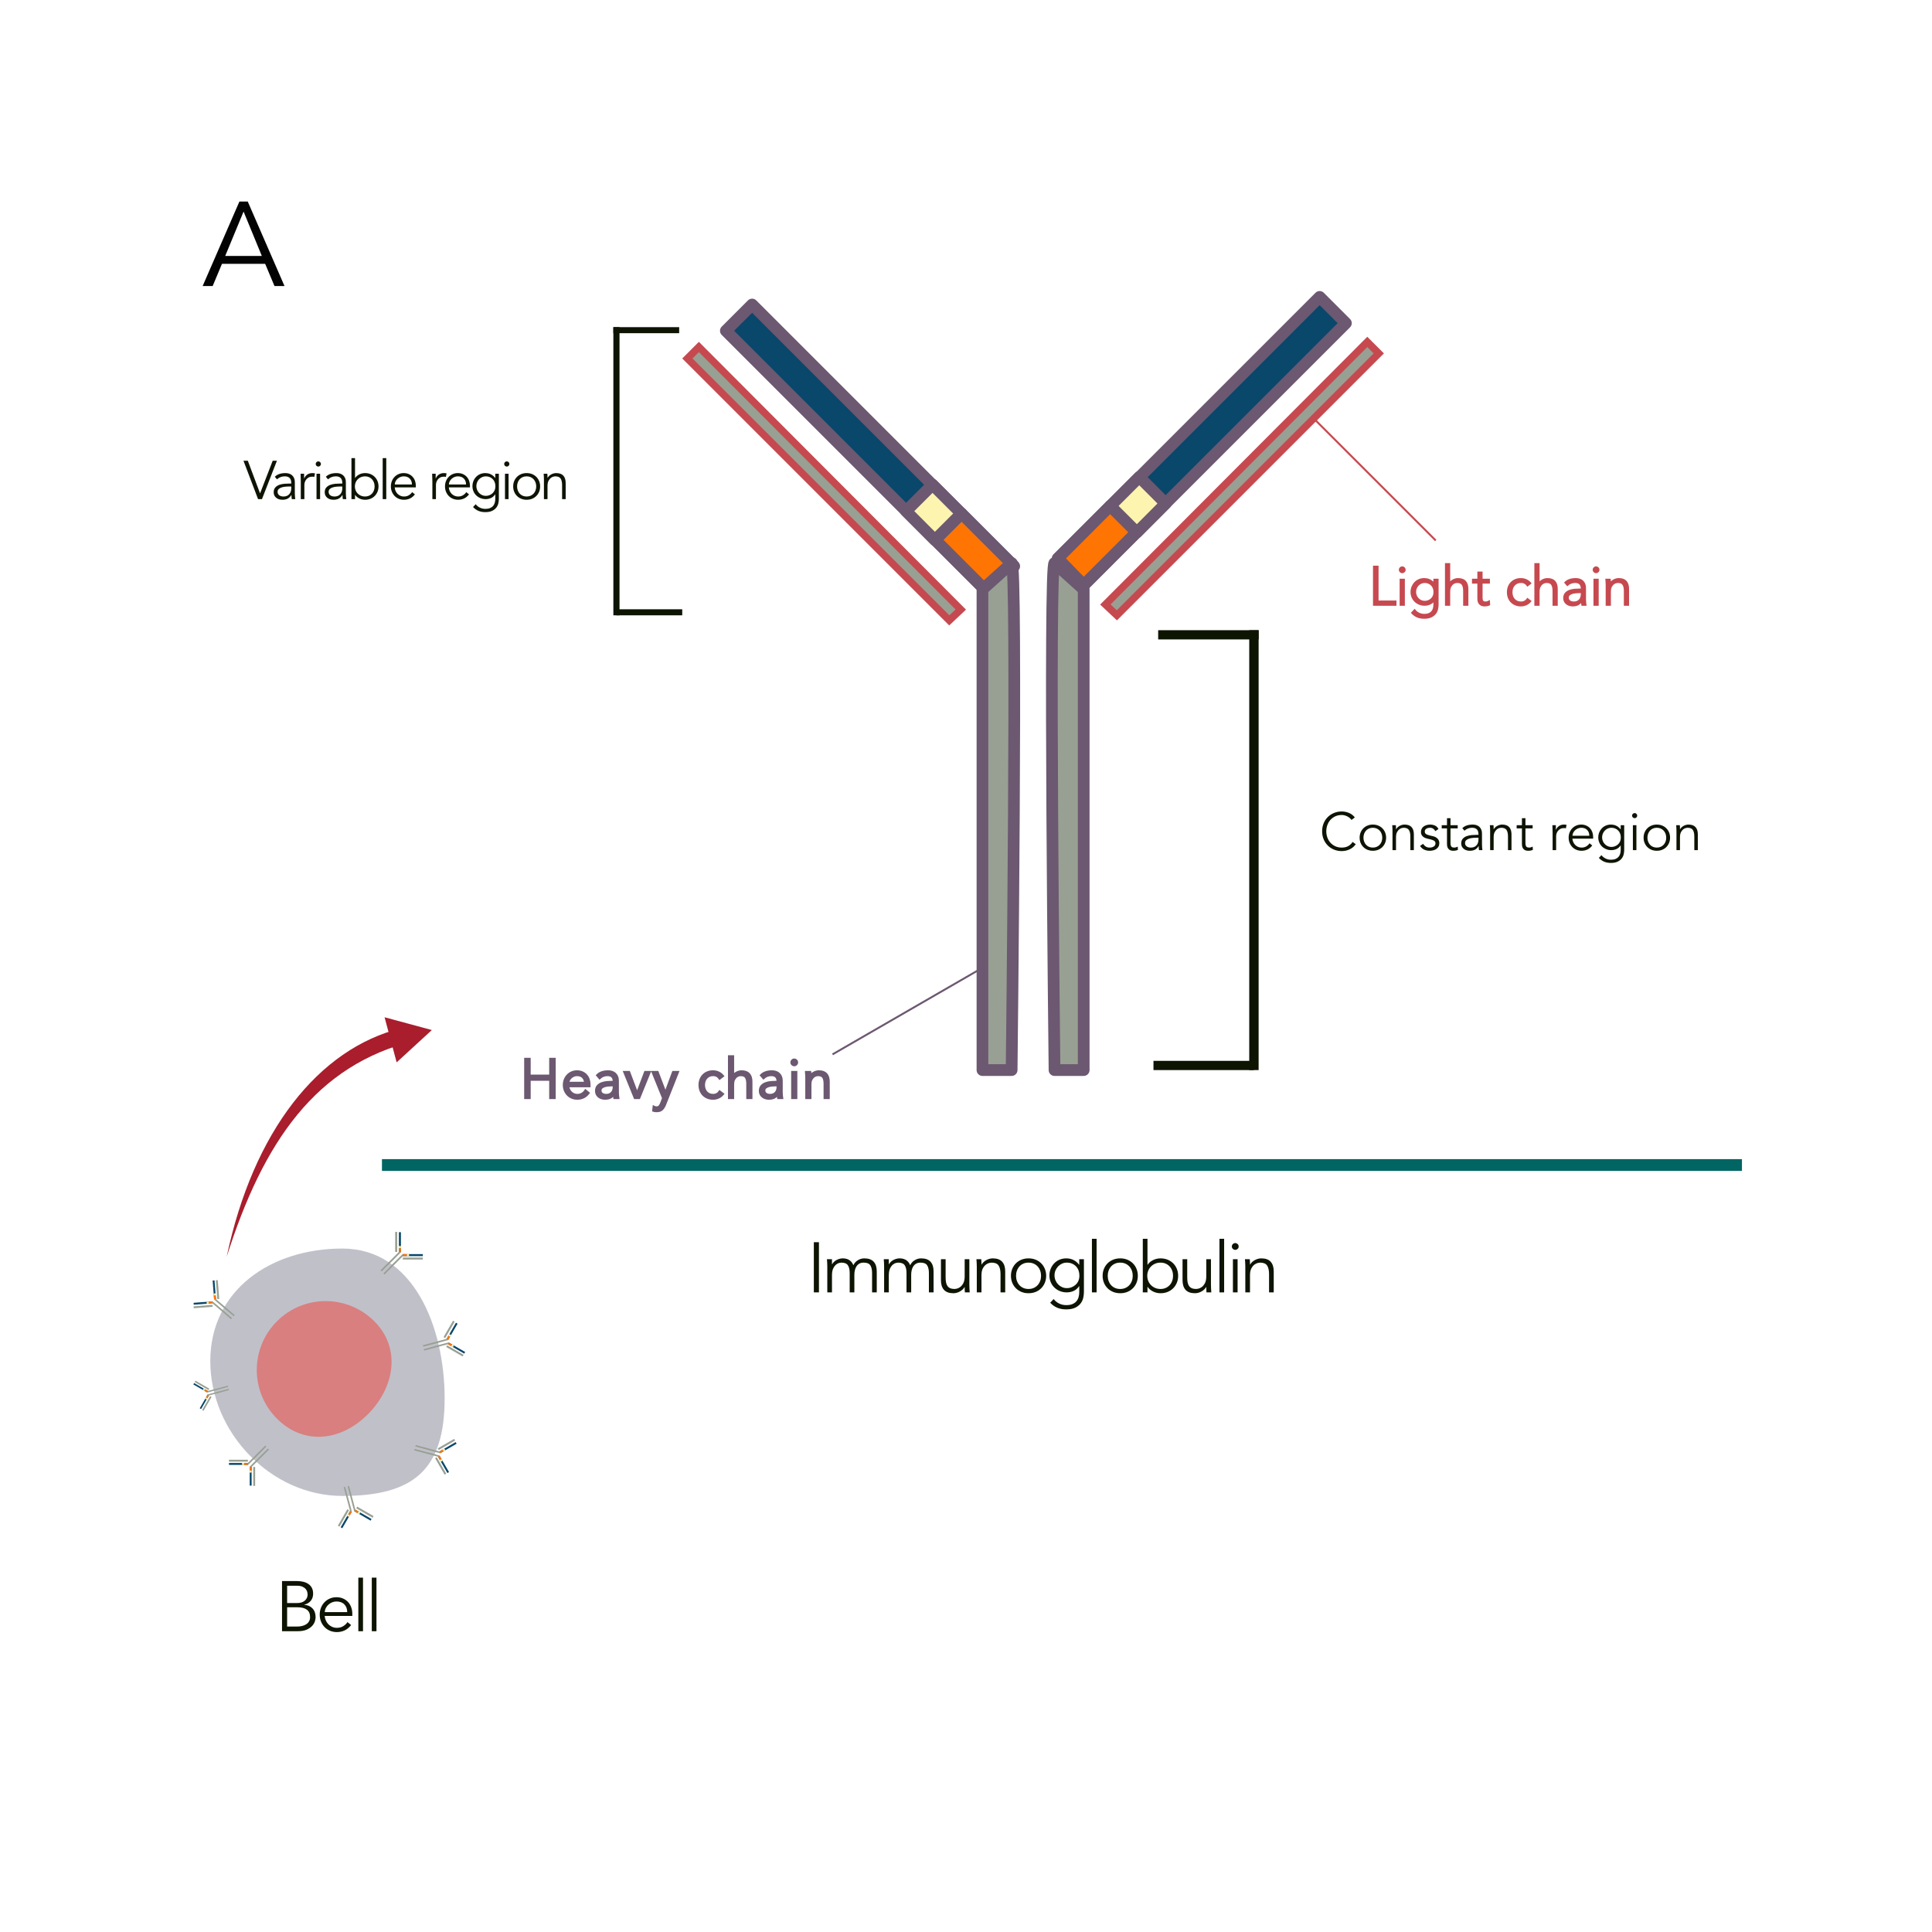 <?xml version="1.0" encoding="utf-8" ?>	<!-- Generator: Assembly 2.2 - http://assemblyapp.co -->	<svg version="1.1" xmlns="http://www.w3.org/2000/svg" xmlns:xlink="http://www.w3.org/1999/xlink" width="2048.00" height="2048.00" viewBox="0 0 2048.0 2048.0">		<rect x="0" y="0" width="2048.00" height="2048.00" fill="#ffffff" />		<g id="document" transform="matrix(1,0,0,1,1024.0,1024.0)">			<g>				<g>					<path d="M-801.086,418.91 C-801.086,494.477 -736.7,561.754 -661.134,561.754 C-585.567,561.754 -552.667,533.995 -552.667,458.428 C-552.667,382.861 -585.567,299.519 -661.134,299.519 C-736.7,299.519 -801.086,343.343 -801.086,418.91 Z " fill="#6f6d82" fill-opacity="0.43" />					<path d="M-730.416,376.615 C-758.939,405.138 -758.939,451.317 -730.416,479.839 C-701.894,508.361 -662.576,503.73 -634.054,475.208 C-605.531,446.685 -598.67,405.138 -627.192,376.615 C-655.715,348.093 -701.894,348.093 -730.416,376.615 Z " fill="#d97f7f" fill-opacity="1.00" />				</g>				<g>					<path d="M-597.003,305.412 L-597.003,307.539 L-575.781,307.539 L-575.781,305.412 L-597.003,305.412 Z " fill="#09476b" fill-opacity="1.00" />					<path d="M-596.984,305.393 L-597.015,307.527 L-592.73,307.526 L-592.73,305.393 L-596.984,305.393 Z " fill="#ff7503" fill-opacity="1.00" />					<path d="M-592.729,305.399 L-592.729,307.55 L-590.386,307.546 L-590.386,305.399 L-592.729,305.399 Z " fill="#fdf4af" fill-opacity="1.00" />					<path d="M-599.013,303.402 L-601.141,303.402 L-601.141,282.179 L-599.013,282.179 L-599.013,303.402 Z " fill="#09476b" fill-opacity="1.00" />					<path d="M-598.994,303.383 L-601.129,303.414 L-601.127,299.128 L-598.994,299.128 L-598.994,303.383 Z " fill="#ff7503" fill-opacity="1.00" />					<path d="M-599.001,299.127 L-601.151,299.127 L-601.148,296.784 L-599.001,296.784 L-599.001,299.127 Z " fill="#fdf4af" fill-opacity="1.00" />					<path d="M-617.576,325.869 L-616.394,327.051 L-596.92,307.577 C-596.92,307.577 -597.014,305.788 -597.038,305.331 C-597.062,304.874 -617.576,325.869 -617.576,325.869 Z " fill="#98a093" fill-opacity="1.00" />					<path d="M-619.457,323.767 L-620.639,322.585 L-601.165,303.112 C-601.165,303.112 -599.376,303.206 -598.919,303.23 C-598.461,303.254 -619.457,323.767 -619.457,323.767 Z " fill="#98a093" fill-opacity="1.00" />					<path d="M-596.993,309.041 L-596.993,311.168 L-575.77,311.168 L-575.77,309.041 L-596.993,309.041 Z " fill="#98a093" fill-opacity="1.00" />					<path d="M-602.965,303.069 L-605.092,303.069 L-605.092,281.846 L-602.965,281.846 L-602.965,303.069 Z " fill="#98a093" fill-opacity="1.00" />				</g>				<g>					<path d="M-548.286,399.127 L-549.293,400.869 L-531.907,410.907 L-530.901,409.164 L-548.286,399.127 Z " fill="#09476b" fill-opacity="1.00" />					<path d="M-548.262,399.12 L-549.297,400.854 L-545.785,402.88 L-544.777,401.132 L-548.262,399.12 Z " fill="#ff7503" fill-opacity="1.00" />					<path d="M-544.779,401.138 L-545.796,402.9 L-543.875,404.005 L-542.86,402.246 L-544.779,401.138 Z " fill="#fdf4af" fill-opacity="1.00" />					<path d="M-548.982,396.53 L-550.725,395.524 L-540.688,378.138 L-538.945,379.144 L-548.982,396.53 Z " fill="#09476b" fill-opacity="1.00" />					<path d="M-548.958,396.523 L-550.721,395.539 L-548.693,392.029 L-546.946,393.038 L-548.958,396.523 Z " fill="#ff7503" fill-opacity="1.00" />					<path d="M-546.95,393.034 L-548.712,392.017 L-547.601,390.099 L-545.842,391.115 L-546.95,393.034 Z " fill="#fdf4af" fill-opacity="1.00" />					<path d="M-574.814,406.155 L-574.405,407.682 L-549.242,400.94 C-549.242,400.94 -548.473,399.43 -548.277,399.044 C-548.08,398.658 -574.814,406.155 -574.814,406.155 Z " fill="#98a093" fill-opacity="1.00" />					<path d="M-575.361,403.544 L-575.77,402.017 L-550.608,395.274 C-550.608,395.274 -549.187,396.197 -548.823,396.433 C-548.46,396.669 -575.361,403.544 -575.361,403.544 Z " fill="#98a093" fill-opacity="1.00" />					<path d="M-549.994,402.104 L-551,403.847 L-533.615,413.884 L-532.609,412.142 L-549.994,402.104 Z " fill="#98a093" fill-opacity="1.00" />					<path d="M-552.062,394.388 L-553.804,393.382 L-543.767,375.997 L-542.024,377.003 L-552.062,394.388 Z " fill="#98a093" fill-opacity="1.00" />				</g>				<g>					<path d="M-558.057,519.057 L-559.8,520.063 L-549.763,537.448 L-548.02,536.442 L-558.057,519.057 Z " fill="#09476b" fill-opacity="1.00" />					<path d="M-558.033,519.064 L-559.796,520.048 L-557.768,523.558 L-556.021,522.549 L-558.033,519.064 Z " fill="#ff7503" fill-opacity="1.00" />					<path d="M-556.025,522.553 L-557.787,523.57 L-556.676,525.488 L-554.917,524.472 L-556.025,522.553 Z " fill="#fdf4af" fill-opacity="1.00" />					<path d="M-557.361,516.46 L-558.368,514.718 L-540.982,504.68 L-539.976,506.423 L-557.361,516.46 Z " fill="#09476b" fill-opacity="1.00" />					<path d="M-557.337,516.467 L-558.372,514.733 L-554.86,512.707 L-553.852,514.454 L-557.337,516.467 Z " fill="#ff7503" fill-opacity="1.00" />					<path d="M-553.854,514.449 L-554.871,512.687 L-552.95,511.582 L-551.935,513.341 L-553.854,514.449 Z " fill="#fdf4af" fill-opacity="1.00" />					<path d="M-584.545,511.88 L-584.954,513.408 L-559.792,520.15 C-559.792,520.15 -558.371,519.227 -558.008,518.991 C-557.644,518.755 -584.545,511.88 -584.545,511.88 Z " fill="#98a093" fill-opacity="1.00" />					<path d="M-583.713,509.345 L-583.304,507.818 L-558.141,514.56 C-558.141,514.56 -557.372,516.07 -557.176,516.456 C-556.979,516.842 -583.713,509.345 -583.713,509.345 Z " fill="#98a093" fill-opacity="1.00" />					<path d="M-561.025,520.782 L-562.768,521.788 L-552.73,539.173 L-550.988,538.167 L-561.025,520.782 Z " fill="#98a093" fill-opacity="1.00" />					<path d="M-558.957,513.066 L-559.964,511.323 L-542.578,501.286 L-541.572,503.029 L-558.957,513.066 Z " fill="#98a093" fill-opacity="1.00" />				</g>				<g>					<path d="M-651.116,578.614 L-652.858,577.608 L-662.895,594.993 L-661.153,595.999 L-651.116,578.614 Z " fill="#09476b" fill-opacity="1.00" />					<path d="M-651.109,578.639 L-652.843,577.604 L-654.868,581.115 L-653.121,582.124 L-651.109,578.639 Z " fill="#ff7503" fill-opacity="1.00" />					<path d="M-653.127,582.122 L-654.889,581.105 L-655.994,583.026 L-654.235,584.041 L-653.127,582.122 Z " fill="#fdf4af" fill-opacity="1.00" />					<path d="M-648.519,577.918 L-647.512,576.176 L-630.127,586.213 L-631.133,587.956 L-648.519,577.918 Z " fill="#09476b" fill-opacity="1.00" />					<path d="M-648.512,577.943 L-647.528,576.18 L-644.018,578.208 L-645.027,579.955 L-648.512,577.943 Z " fill="#ff7503" fill-opacity="1.00" />					<path d="M-645.023,579.951 L-644.006,578.189 L-642.088,579.299 L-643.104,581.059 L-645.023,579.951 Z " fill="#fdf4af" fill-opacity="1.00" />					<path d="M-658.144,552.087 L-659.671,552.496 L-652.929,577.658 C-652.929,577.658 -651.419,578.428 -651.033,578.624 C-650.647,578.821 -658.144,552.087 -658.144,552.087 Z " fill="#98a093" fill-opacity="1.00" />					<path d="M-655.533,551.54 L-654.005,551.131 L-647.263,576.293 C-647.263,576.293 -648.186,577.714 -648.422,578.077 C-648.658,578.441 -655.533,551.54 -655.533,551.54 Z " fill="#98a093" fill-opacity="1.00" />					<path d="M-654.093,576.907 L-655.836,575.901 L-665.873,593.286 L-664.131,594.292 L-654.093,576.907 Z " fill="#98a093" fill-opacity="1.00" />					<path d="M-646.377,574.839 L-645.371,573.097 L-627.986,583.134 L-628.992,584.876 L-646.377,574.839 Z " fill="#98a093" fill-opacity="1.00" />				</g>				<g>					<path d="M-761.188,528.84 L-761.188,526.828 L-781.263,526.828 L-781.263,528.84 L-761.188,528.84 Z " fill="#09476b" fill-opacity="1.00" />					<path d="M-761.206,528.858 L-761.177,526.839 L-765.231,526.841 L-765.231,528.858 L-761.206,528.858 Z " fill="#ff7503" fill-opacity="1.00" />					<path d="M-765.231,528.852 L-765.231,526.818 L-767.448,526.821 L-767.448,528.852 L-765.231,528.852 Z " fill="#fdf4af" fill-opacity="1.00" />					<path d="M-759.287,530.741 L-757.275,530.741 L-757.275,550.816 L-759.287,550.816 L-759.287,530.741 Z " fill="#09476b" fill-opacity="1.00" />					<path d="M-759.305,530.759 L-757.286,530.73 L-757.288,534.784 L-759.305,534.784 L-759.305,530.759 Z " fill="#ff7503" fill-opacity="1.00" />					<path d="M-759.299,534.784 L-757.265,534.784 L-757.268,537.001 L-759.299,537.001 L-759.299,534.784 Z " fill="#fdf4af" fill-opacity="1.00" />					<path d="M-741.729,509.49 L-742.847,508.371 L-761.267,526.792 C-761.267,526.792 -761.178,528.484 -761.156,528.916 C-761.133,529.349 -741.729,509.49 -741.729,509.49 Z " fill="#98a093" fill-opacity="1.00" />					<path d="M-739.95,511.477 L-738.832,512.596 L-757.252,531.016 C-757.252,531.016 -758.944,530.927 -759.377,530.904 C-759.809,530.881 -739.95,511.477 -739.95,511.477 Z " fill="#98a093" fill-opacity="1.00" />					<path d="M-761.198,525.407 L-761.198,523.395 L-781.273,523.395 L-781.273,525.407 L-761.198,525.407 Z " fill="#98a093" fill-opacity="1.00" />					<path d="M-755.55,531.056 L-753.538,531.056 L-753.538,551.131 L-755.55,551.131 L-755.55,531.056 Z " fill="#98a093" fill-opacity="1.00" />				</g>				<g>					<path d="M-797.028,353.413 L-795.023,353.255 L-796.6,333.243 L-798.606,333.401 L-797.028,353.413 Z " fill="#09476b" fill-opacity="1.00" />					<path d="M-797.048,353.397 L-795.033,353.267 L-795.353,349.226 L-797.364,349.385 L-797.048,353.397 Z " fill="#ff7503" fill-opacity="1.00" />					<path d="M-797.358,349.384 L-795.33,349.224 L-795.507,347.015 L-797.533,347.174 L-797.358,349.384 Z " fill="#fdf4af" fill-opacity="1.00" />					<path d="M-798.774,355.458 L-798.616,357.464 L-818.629,359.042 L-818.787,357.036 L-798.774,355.458 Z " fill="#09476b" fill-opacity="1.00" />					<path d="M-798.794,355.442 L-798.606,357.452 L-802.647,357.769 L-802.806,355.758 L-798.794,355.442 Z " fill="#ff7503" fill-opacity="1.00" />					<path d="M-802.806,355.764 L-802.646,357.792 L-804.856,357.963 L-805.015,355.938 L-802.806,355.764 Z " fill="#fdf4af" fill-opacity="1.00" />					<path d="M-776.209,371.292 L-775.182,370.089 L-794.993,353.174 C-794.993,353.174 -796.672,353.395 -797.102,353.452 C-797.531,353.509 -776.209,371.292 -776.209,371.292 Z " fill="#98a093" fill-opacity="1.00" />					<path d="M-778.05,373.222 L-779.077,374.424 L-798.888,357.509 C-798.888,357.509 -798.932,355.815 -798.944,355.382 C-798.955,354.949 -778.05,373.222 -778.05,373.222 Z " fill="#98a093" fill-opacity="1.00" />					<path d="M-793.607,353.134 L-791.601,352.976 L-793.179,332.963 L-795.185,333.121 L-793.607,353.134 Z " fill="#98a093" fill-opacity="1.00" />					<path d="M-798.795,359.209 L-798.636,361.215 L-818.649,362.792 L-818.807,360.786 L-798.795,359.209 Z " fill="#98a093" fill-opacity="1.00" />				</g>				<g>					<path d="M-804.424,452.007 L-803.576,450.539 L-818.221,442.084 L-819.068,443.552 L-804.424,452.007 Z " fill="#09476b" fill-opacity="1.00" />					<path d="M-804.444,452.013 L-803.573,450.552 L-806.531,448.846 L-807.38,450.318 L-804.444,452.013 Z " fill="#ff7503" fill-opacity="1.00" />					<path d="M-807.378,450.313 L-806.521,448.829 L-808.14,447.898 L-808.995,449.38 L-807.378,450.313 Z " fill="#fdf4af" fill-opacity="1.00" />					<path d="M-803.838,454.195 L-802.37,455.042 L-810.825,469.687 L-812.292,468.839 L-803.838,454.195 Z " fill="#09476b" fill-opacity="1.00" />					<path d="M-803.858,454.2 L-802.373,455.029 L-804.082,457.986 L-805.553,457.136 L-803.858,454.2 Z " fill="#ff7503" fill-opacity="1.00" />					<path d="M-805.549,457.139 L-804.065,457.996 L-805.001,459.611 L-806.483,458.756 L-805.549,457.139 Z " fill="#fdf4af" fill-opacity="1.00" />					<path d="M-782.078,446.087 L-782.423,444.8 L-803.619,450.479 C-803.619,450.479 -804.266,451.751 -804.432,452.076 C-804.598,452.402 -782.078,446.087 -782.078,446.087 Z " fill="#98a093" fill-opacity="1.00" />					<path d="M-781.618,448.286 L-781.273,449.573 L-802.468,455.252 C-802.468,455.252 -803.665,454.475 -803.971,454.276 C-804.277,454.077 -781.618,448.286 -781.618,448.286 Z " fill="#98a093" fill-opacity="1.00" />					<path d="M-802.985,449.499 L-802.138,448.031 L-816.782,439.576 L-817.63,441.044 L-802.985,449.499 Z " fill="#98a093" fill-opacity="1.00" />					<path d="M-801.244,455.999 L-799.776,456.846 L-808.231,471.49 L-809.699,470.643 L-801.244,455.999 Z " fill="#98a093" fill-opacity="1.00" />				</g>			</g>			<g>				<path d="M-584.756,79.356 L-598.865,65.998 C-686.138,87.566 -755.593,174.974 -783.752,308.379 L-783.752,308.379 C-744.809,185.742 -688.911,104.997 -584.756,79.356 Z " fill="#a91d2c" fill-opacity="1.00" />				<path d="M-603.535,102.15 L-566.218,67.888 L-616.331,54.346 L-603.535,102.15 Z " fill="#a91d2c" fill-opacity="1.00" />			</g>			<path d="M-765.799,-799.722 L-746.446,-752.669 L-785.278,-752.669 L-765.799,-799.722 Z M-788.693,-744.321 L-742.905,-744.321 L-733.039,-720.794 L-722.414,-720.794 L-761.372,-810.347 L-770.226,-810.347 L-809.184,-720.794 L-798.559,-720.794 L-788.693,-744.321 Z " fill="#030303" fill-opacity="1.00" />			<g>				<path d="M50.918,-423.55 L23.09,-395.722 L-254.553,-673.364 L-226.725,-701.193 L50.918,-423.55 Z " fill="#09476b" fill-opacity="1.00" stroke-width="12.42" stroke="#6c5871" stroke-linecap="round" stroke-linejoin="round" />				<path d="M50.918,-424.046 L23.398,-395.722 L-32.646,-451.807 L-4.744,-479.708 L50.918,-424.046 Z " fill="#ff7503" fill-opacity="1.00" stroke-width="12.42" stroke="#6c5871" stroke-linecap="round" stroke-linejoin="round" />				<path d="M-4.833,-479.638 L-32.972,-451.499 L-63.58,-482.196 L-35.485,-510.29 L-4.833,-479.638 Z " fill="#fdf4af" fill-opacity="1.00" stroke-width="12.42" stroke="#6c5871" stroke-linecap="round" stroke-linejoin="round" />			</g>			<g>				<path d="M97.241,-431.624 L125.069,-403.795 L402.712,-681.438 L374.883,-709.266 L97.241,-431.624 Z " fill="#09476b" fill-opacity="1.00" stroke-width="12.42" stroke="#6c5871" stroke-linecap="round" stroke-linejoin="round" />				<path d="M97.241,-432.119 L124.761,-403.795 L180.805,-459.88 L152.903,-487.782 L97.241,-432.119 Z " fill="#ff7503" fill-opacity="1.00" stroke-width="12.42" stroke="#6c5871" stroke-linecap="round" stroke-linejoin="round" />				<path d="M152.992,-487.712 L181.131,-459.573 L211.739,-490.269 L183.644,-518.364 L152.992,-487.712 Z " fill="#fdf4af" fill-opacity="1.00" stroke-width="12.42" stroke="#6c5871" stroke-linecap="round" stroke-linejoin="round" />			</g>			<path d="M48.379,110.322 L17.45,110.322 L17.45,-399.197 C17.45,-399.197 42.082,-421.371 48.379,-427.04 C54.676,-432.709 48.379,110.322 48.379,110.322 Z " fill="#98a093" fill-opacity="1.00" stroke-width="12.42" stroke="#6c5871" stroke-linecap="round" stroke-linejoin="round" />			<path d="M93.829,110.322 L124.758,110.322 L124.758,-399.197 C124.758,-399.197 100.126,-421.371 93.829,-427.04 C87.531,-432.709 93.829,110.322 93.829,110.322 Z " fill="#98a093" fill-opacity="1.00" stroke-width="12.42" stroke="#6c5871" stroke-linecap="round" stroke-linejoin="round" />			<path d="M147.731,-383.223 L159.914,-371.735 L437.556,-649.378 L425.374,-661.561 L147.731,-383.223 Z " fill="#98a093" fill-opacity="1.00" stroke-width="7.70" stroke="#c6494f" stroke-linecap="square" stroke-linejoin="miter" />			<path d="M-5.523,-377.856 L-17.706,-366.368 L-295.349,-644.011 L-283.166,-656.194 L-5.523,-377.856 Z " fill="#98a093" fill-opacity="1.00" stroke-width="7.70" stroke="#c6494f" stroke-linecap="square" stroke-linejoin="miter" />			<path d="M-761.313,-535.62 L-765.912,-535.62 L-750.447,-494.916 L-746.307,-494.916 L-730.44,-535.62 L-734.924,-535.62 L-748.262,-501.125 L-748.377,-501.125 L-761.313,-535.62 Z M-715.262,-508.312 L-715.262,-506.357 C-715.262,-505.169 -715.425,-504.048 -715.751,-502.994 C-716.077,-501.94 -716.585,-501.02 -717.275,-500.234 C-717.964,-499.449 -718.817,-498.826 -719.833,-498.366 C-720.849,-497.906 -722.046,-497.676 -723.426,-497.676 C-724.193,-497.676 -724.95,-497.762 -725.697,-497.935 C-726.444,-498.107 -727.125,-498.395 -727.738,-498.797 C-728.351,-499.2 -728.84,-499.717 -729.204,-500.349 C-729.568,-500.982 -729.75,-501.739 -729.75,-502.62 C-729.75,-503.962 -729.281,-505.016 -728.342,-505.782 C-727.402,-506.549 -726.272,-507.114 -724.95,-507.478 C-723.627,-507.842 -722.247,-508.072 -720.81,-508.168 C-719.373,-508.264 -718.175,-508.312 -717.217,-508.312 L-715.262,-508.312 Z M-717.16,-511.416 C-718.769,-511.416 -720.542,-511.34 -722.477,-511.186 C-724.413,-511.033 -726.234,-510.65 -727.939,-510.037 C-729.645,-509.423 -731.063,-508.494 -732.193,-507.248 C-733.324,-506.003 -733.889,-504.287 -733.889,-502.103 C-733.889,-500.8 -733.631,-499.659 -733.113,-498.682 C-732.596,-497.705 -731.906,-496.881 -731.044,-496.21 C-730.181,-495.539 -729.194,-495.041 -728.083,-494.715 C-726.971,-494.389 -725.821,-494.227 -724.633,-494.227 C-722.449,-494.227 -720.599,-494.619 -719.085,-495.405 C-717.572,-496.191 -716.259,-497.484 -715.147,-499.286 L-715.032,-499.286 C-715.032,-498.558 -715.004,-497.81 -714.946,-497.044 C-714.889,-496.277 -714.802,-495.568 -714.687,-494.916 L-711.008,-494.916 C-711.123,-495.645 -711.228,-496.574 -711.324,-497.705 C-711.42,-498.835 -711.468,-499.918 -711.468,-500.953 L-711.468,-512.969 C-711.468,-514.617 -711.736,-516.035 -712.273,-517.223 C-712.809,-518.411 -713.518,-519.398 -714.4,-520.184 C-715.281,-520.969 -716.326,-521.554 -717.533,-521.937 C-718.741,-522.32 -719.996,-522.512 -721.299,-522.512 C-726.358,-522.512 -730.152,-521.209 -732.682,-518.603 L-730.382,-515.901 C-728.044,-518.009 -725.304,-519.063 -722.161,-519.063 C-717.562,-519.063 -715.262,-516.744 -715.262,-512.106 L-715.262,-511.416 L-717.16,-511.416 Z M-705.144,-494.916 L-701.35,-494.916 L-701.35,-510.094 C-701.35,-511.014 -701.187,-511.972 -700.861,-512.969 C-700.535,-513.965 -700.027,-514.895 -699.337,-515.757 C-698.647,-516.619 -697.785,-517.328 -696.75,-517.884 C-695.715,-518.44 -694.47,-518.718 -693.013,-518.718 C-692.055,-518.718 -691.327,-518.622 -690.829,-518.43 L-690.081,-522.167 C-690.886,-522.397 -691.825,-522.512 -692.898,-522.512 C-694.087,-522.512 -695.15,-522.349 -696.089,-522.023 C-697.028,-521.698 -697.852,-521.266 -698.561,-520.73 C-699.27,-520.193 -699.874,-519.59 -700.372,-518.919 C-700.87,-518.248 -701.254,-517.549 -701.522,-516.82 L-701.637,-516.82 L-701.637,-521.822 L-705.374,-521.822 C-705.336,-519.867 -705.288,-518.277 -705.23,-517.05 C-705.173,-515.824 -705.144,-514.617 -705.144,-513.429 L-705.144,-494.916 Z M-683.815,-532.171 C-683.815,-532.975 -684.102,-533.637 -684.677,-534.154 C-685.252,-534.671 -685.885,-534.93 -686.574,-534.93 C-687.264,-534.93 -687.897,-534.671 -688.472,-534.154 C-689.047,-533.637 -689.334,-532.975 -689.334,-532.171 C-689.334,-531.366 -689.047,-530.705 -688.472,-530.187 C-687.897,-529.67 -687.264,-529.411 -686.574,-529.411 C-685.885,-529.411 -685.252,-529.67 -684.677,-530.187 C-684.102,-530.705 -683.815,-531.366 -683.815,-532.171 Z M-684.677,-521.822 L-688.472,-521.822 L-688.472,-494.916 L-684.677,-494.916 L-684.677,-521.822 Z M-661.163,-508.312 L-661.163,-506.357 C-661.163,-505.169 -661.326,-504.048 -661.652,-502.994 C-661.978,-501.94 -662.486,-501.02 -663.176,-500.234 C-663.866,-499.449 -664.718,-498.826 -665.734,-498.366 C-666.75,-497.906 -667.947,-497.676 -669.327,-497.676 C-670.094,-497.676 -670.851,-497.762 -671.598,-497.935 C-672.345,-498.107 -673.026,-498.395 -673.639,-498.797 C-674.252,-499.2 -674.741,-499.717 -675.105,-500.349 C-675.469,-500.982 -675.651,-501.739 -675.651,-502.62 C-675.651,-503.962 -675.182,-505.016 -674.243,-505.782 C-673.304,-506.549 -672.173,-507.114 -670.851,-507.478 C-669.528,-507.842 -668.149,-508.072 -666.711,-508.168 C-665.274,-508.264 -664.076,-508.312 -663.118,-508.312 L-661.163,-508.312 Z M-663.061,-511.416 C-664.67,-511.416 -666.443,-511.34 -668.379,-511.186 C-670.314,-511.033 -672.135,-510.65 -673.84,-510.037 C-675.546,-509.423 -676.964,-508.494 -678.094,-507.248 C-679.225,-506.003 -679.79,-504.287 -679.79,-502.103 C-679.79,-500.8 -679.532,-499.659 -679.014,-498.682 C-678.497,-497.705 -677.807,-496.881 -676.945,-496.21 C-676.082,-495.539 -675.095,-495.041 -673.984,-494.715 C-672.872,-494.389 -671.723,-494.227 -670.534,-494.227 C-668.35,-494.227 -666.501,-494.619 -664.987,-495.405 C-663.473,-496.191 -662.16,-497.484 -661.048,-499.286 L-660.933,-499.286 C-660.933,-498.558 -660.905,-497.81 -660.847,-497.044 C-660.79,-496.277 -660.704,-495.568 -660.589,-494.916 L-656.909,-494.916 C-657.024,-495.645 -657.13,-496.574 -657.225,-497.705 C-657.321,-498.835 -657.369,-499.918 -657.369,-500.953 L-657.369,-512.969 C-657.369,-514.617 -657.637,-516.035 -658.174,-517.223 C-658.71,-518.411 -659.42,-519.398 -660.301,-520.184 C-661.183,-520.969 -662.227,-521.554 -663.434,-521.937 C-664.642,-522.32 -665.897,-522.512 -667.2,-522.512 C-672.259,-522.512 -676.054,-521.209 -678.583,-518.603 L-676.284,-515.901 C-673.946,-518.009 -671.205,-519.063 -668.062,-519.063 C-663.463,-519.063 -661.163,-516.744 -661.163,-512.106 L-661.163,-511.416 L-663.061,-511.416 Z M-626.899,-508.369 C-626.899,-506.875 -627.138,-505.476 -627.618,-504.172 C-628.097,-502.869 -628.777,-501.739 -629.658,-500.781 C-630.54,-499.822 -631.604,-499.065 -632.849,-498.51 C-634.095,-497.954 -635.503,-497.676 -637.075,-497.676 C-638.646,-497.676 -640.083,-497.954 -641.387,-498.51 C-642.69,-499.065 -643.82,-499.822 -644.779,-500.781 C-645.737,-501.739 -646.484,-502.869 -647.021,-504.172 C-647.557,-505.476 -647.826,-506.875 -647.826,-508.369 C-647.826,-509.864 -647.557,-511.263 -647.021,-512.566 C-646.484,-513.869 -645.737,-515 -644.779,-515.958 C-643.82,-516.916 -642.69,-517.673 -641.387,-518.229 C-640.083,-518.785 -638.646,-519.063 -637.075,-519.063 C-635.503,-519.063 -634.095,-518.785 -632.849,-518.229 C-631.604,-517.673 -630.54,-516.916 -629.658,-515.958 C-628.777,-515 -628.097,-513.869 -627.618,-512.566 C-627.138,-511.263 -626.899,-509.864 -626.899,-508.369 Z M-651.447,-494.916 L-647.653,-494.916 L-647.653,-499.401 L-647.538,-499.401 C-646.925,-498.481 -646.197,-497.695 -645.353,-497.044 C-644.51,-496.392 -643.629,-495.855 -642.709,-495.434 C-641.789,-495.012 -640.84,-494.706 -639.863,-494.514 C-638.886,-494.322 -637.956,-494.227 -637.075,-494.227 C-634.967,-494.227 -633.041,-494.581 -631.297,-495.29 C-629.553,-495.999 -628.049,-496.986 -626.784,-498.251 C-625.519,-499.516 -624.532,-501.01 -623.823,-502.735 C-623.114,-504.46 -622.76,-506.338 -622.76,-508.369 C-622.76,-510.401 -623.114,-512.279 -623.823,-514.003 C-624.532,-515.728 -625.519,-517.223 -626.784,-518.488 C-628.049,-519.753 -629.553,-520.739 -631.297,-521.448 C-633.041,-522.158 -634.967,-522.512 -637.075,-522.512 C-637.956,-522.512 -638.886,-522.416 -639.863,-522.225 C-640.84,-522.033 -641.789,-521.726 -642.709,-521.305 C-643.629,-520.883 -644.51,-520.347 -645.353,-519.695 C-646.197,-519.043 -646.925,-518.258 -647.538,-517.338 L-647.653,-517.338 L-647.653,-538.38 L-651.447,-538.38 L-651.447,-494.916 Z M-614.538,-538.38 L-618.333,-538.38 L-618.333,-494.916 L-614.538,-494.916 L-614.538,-538.38 Z M-605.512,-510.439 C-605.512,-511.55 -605.254,-512.624 -604.736,-513.658 C-604.219,-514.693 -603.529,-515.613 -602.666,-516.418 C-601.804,-517.223 -600.798,-517.865 -599.648,-518.344 C-598.498,-518.823 -597.31,-519.063 -596.084,-519.063 C-593.324,-519.063 -591.178,-518.267 -589.645,-516.677 C-588.112,-515.086 -587.345,-513.007 -587.345,-510.439 L-605.512,-510.439 Z M-583.206,-507.334 L-583.206,-509.059 C-583.206,-510.899 -583.493,-512.633 -584.068,-514.262 C-584.643,-515.891 -585.477,-517.309 -586.569,-518.516 C-587.661,-519.724 -589.012,-520.692 -590.622,-521.42 C-592.232,-522.148 -594.052,-522.512 -596.084,-522.512 C-598,-522.512 -599.782,-522.158 -601.43,-521.448 C-603.079,-520.739 -604.516,-519.753 -605.742,-518.488 C-606.969,-517.223 -607.927,-515.728 -608.617,-514.003 C-609.307,-512.279 -609.652,-510.401 -609.652,-508.369 C-609.652,-506.338 -609.297,-504.46 -608.588,-502.735 C-607.879,-501.01 -606.911,-499.516 -605.685,-498.251 C-604.458,-496.986 -602.992,-495.999 -601.287,-495.29 C-599.581,-494.581 -597.732,-494.227 -595.739,-494.227 C-593.516,-494.227 -591.437,-494.667 -589.501,-495.549 C-587.566,-496.43 -585.793,-497.887 -584.183,-499.918 L-587.115,-502.333 C-587.882,-501.106 -589.003,-500.024 -590.478,-499.085 C-591.954,-498.146 -593.708,-497.676 -595.739,-497.676 C-597.08,-497.676 -598.326,-497.925 -599.476,-498.423 C-600.626,-498.922 -601.641,-499.602 -602.523,-500.464 C-603.404,-501.327 -604.113,-502.352 -604.65,-503.54 C-605.187,-504.728 -605.512,-505.993 -605.627,-507.334 L-583.206,-507.334 Z M-565.671,-494.916 L-561.877,-494.916 L-561.877,-510.094 C-561.877,-511.014 -561.714,-511.972 -561.388,-512.969 C-561.062,-513.965 -560.554,-514.895 -559.865,-515.757 C-559.175,-516.619 -558.312,-517.328 -557.277,-517.884 C-556.243,-518.44 -554.997,-518.718 -553.541,-518.718 C-552.582,-518.718 -551.854,-518.622 -551.356,-518.43 L-550.609,-522.167 C-551.413,-522.397 -552.352,-522.512 -553.426,-522.512 C-554.614,-522.512 -555.677,-522.349 -556.616,-522.023 C-557.555,-521.698 -558.379,-521.266 -559.088,-520.73 C-559.797,-520.193 -560.401,-519.59 -560.899,-518.919 C-561.398,-518.248 -561.781,-517.549 -562.049,-516.82 L-562.164,-516.82 L-562.164,-521.822 L-565.901,-521.822 C-565.863,-519.867 -565.815,-518.277 -565.757,-517.05 C-565.7,-515.824 -565.671,-514.617 -565.671,-513.429 L-565.671,-494.916 Z M-548.136,-510.439 C-548.136,-511.55 -547.878,-512.624 -547.36,-513.658 C-546.843,-514.693 -546.153,-515.613 -545.291,-516.418 C-544.428,-517.223 -543.422,-517.865 -542.272,-518.344 C-541.123,-518.823 -539.934,-519.063 -538.708,-519.063 C-535.948,-519.063 -533.802,-518.267 -532.269,-516.677 C-530.736,-515.086 -529.969,-513.007 -529.969,-510.439 L-548.136,-510.439 Z M-525.83,-507.334 L-525.83,-509.059 C-525.83,-510.899 -526.117,-512.633 -526.692,-514.262 C-527.267,-515.891 -528.101,-517.309 -529.193,-518.516 C-530.286,-519.724 -531.637,-520.692 -533.246,-521.42 C-534.856,-522.148 -536.677,-522.512 -538.708,-522.512 C-540.624,-522.512 -542.407,-522.158 -544.055,-521.448 C-545.703,-520.739 -547.14,-519.753 -548.366,-518.488 C-549.593,-517.223 -550.551,-515.728 -551.241,-514.003 C-551.931,-512.279 -552.276,-510.401 -552.276,-508.369 C-552.276,-506.338 -551.921,-504.46 -551.212,-502.735 C-550.503,-501.01 -549.535,-499.516 -548.309,-498.251 C-547.082,-496.986 -545.616,-495.999 -543.911,-495.29 C-542.205,-494.581 -540.356,-494.227 -538.363,-494.227 C-536.14,-494.227 -534.061,-494.667 -532.125,-495.549 C-530.19,-496.43 -528.417,-497.887 -526.807,-499.918 L-529.739,-502.333 C-530.506,-501.106 -531.627,-500.024 -533.103,-499.085 C-534.578,-498.146 -536.332,-497.676 -538.363,-497.676 C-539.704,-497.676 -540.95,-497.925 -542.1,-498.423 C-543.25,-498.922 -544.265,-499.602 -545.147,-500.464 C-546.028,-501.327 -546.737,-502.352 -547.274,-503.54 C-547.811,-504.728 -548.136,-505.993 -548.251,-507.334 L-525.83,-507.334 Z M-519.046,-508.714 C-519.046,-510.132 -518.787,-511.464 -518.27,-512.71 C-517.753,-513.956 -517.043,-515.048 -516.143,-515.987 C-515.242,-516.926 -514.188,-517.673 -512.981,-518.229 C-511.773,-518.785 -510.461,-519.063 -509.043,-519.063 C-507.471,-519.063 -506.053,-518.785 -504.788,-518.229 C-503.524,-517.673 -502.45,-516.926 -501.569,-515.987 C-500.687,-515.048 -500.017,-513.956 -499.557,-512.71 C-499.097,-511.464 -498.867,-510.132 -498.867,-508.714 C-498.828,-507.143 -499.068,-505.725 -499.585,-504.46 C-500.103,-503.195 -500.841,-502.112 -501.799,-501.212 C-502.757,-500.311 -503.859,-499.612 -505.105,-499.113 C-506.35,-498.615 -507.663,-498.366 -509.043,-498.366 C-510.461,-498.366 -511.773,-498.644 -512.981,-499.2 C-514.188,-499.755 -515.242,-500.503 -516.143,-501.442 C-517.043,-502.381 -517.753,-503.473 -518.27,-504.719 C-518.787,-505.964 -519.046,-507.296 -519.046,-508.714 Z M-522.553,-486.523 C-520.828,-484.683 -518.912,-483.322 -516.804,-482.441 C-514.696,-481.559 -512.3,-481.119 -509.618,-481.119 C-506.59,-481.119 -504.137,-481.579 -502.259,-482.498 C-500.381,-483.418 -498.915,-484.568 -497.861,-485.948 C-496.807,-487.328 -496.098,-488.842 -495.734,-490.49 C-495.369,-492.138 -495.187,-493.69 -495.187,-495.146 L-495.187,-521.822 L-498.982,-521.822 L-498.982,-517.338 L-499.097,-517.338 C-499.863,-518.373 -500.687,-519.226 -501.569,-519.896 C-502.45,-520.567 -503.341,-521.094 -504.242,-521.477 C-505.143,-521.86 -506.044,-522.129 -506.944,-522.282 C-507.845,-522.435 -508.698,-522.512 -509.503,-522.512 C-511.496,-522.512 -513.326,-522.158 -514.993,-521.448 C-516.66,-520.739 -518.097,-519.753 -519.305,-518.488 C-520.512,-517.223 -521.461,-515.747 -522.151,-514.061 C-522.84,-512.375 -523.185,-510.554 -523.185,-508.599 C-523.185,-506.645 -522.821,-504.824 -522.093,-503.138 C-521.365,-501.451 -520.368,-500.004 -519.104,-498.797 C-517.839,-497.59 -516.354,-496.641 -514.648,-495.951 C-512.942,-495.261 -511.112,-494.916 -509.158,-494.916 C-507.203,-494.916 -505.344,-495.3 -503.581,-496.066 C-501.818,-496.833 -500.323,-498.136 -499.097,-499.976 L-498.982,-499.976 L-498.982,-495.146 C-498.982,-493.69 -499.164,-492.32 -499.528,-491.036 C-499.892,-489.752 -500.486,-488.631 -501.31,-487.673 C-502.134,-486.714 -503.217,-485.957 -504.558,-485.402 C-505.9,-484.846 -507.529,-484.568 -509.445,-484.568 C-511.63,-484.568 -513.613,-485.018 -515.395,-485.919 C-517.178,-486.82 -518.624,-488.018 -519.736,-489.512 L-522.553,-486.523 Z M-484.034,-532.171 C-484.034,-532.975 -484.322,-533.637 -484.896,-534.154 C-485.471,-534.671 -486.104,-534.93 -486.794,-534.93 C-487.484,-534.93 -488.116,-534.671 -488.691,-534.154 C-489.266,-533.637 -489.553,-532.975 -489.553,-532.171 C-489.553,-531.366 -489.266,-530.705 -488.691,-530.187 C-488.116,-529.67 -487.484,-529.411 -486.794,-529.411 C-486.104,-529.411 -485.471,-529.67 -484.896,-530.187 C-484.322,-530.705 -484.034,-531.366 -484.034,-532.171 Z M-484.896,-521.822 L-488.691,-521.822 L-488.691,-494.916 L-484.896,-494.916 L-484.896,-521.822 Z M-455.576,-508.369 C-455.576,-506.875 -455.816,-505.476 -456.295,-504.172 C-456.774,-502.869 -457.454,-501.739 -458.336,-500.781 C-459.217,-499.822 -460.281,-499.065 -461.526,-498.51 C-462.772,-497.954 -464.181,-497.676 -465.752,-497.676 C-467.323,-497.676 -468.732,-497.954 -469.978,-498.51 C-471.223,-499.065 -472.277,-499.822 -473.14,-500.781 C-474.002,-501.739 -474.673,-502.869 -475.152,-504.172 C-475.631,-505.476 -475.87,-506.875 -475.87,-508.369 C-475.87,-509.864 -475.631,-511.263 -475.152,-512.566 C-474.673,-513.869 -474.002,-515 -473.14,-515.958 C-472.277,-516.916 -471.223,-517.673 -469.978,-518.229 C-468.732,-518.785 -467.323,-519.063 -465.752,-519.063 C-464.181,-519.063 -462.772,-518.785 -461.526,-518.229 C-460.281,-517.673 -459.217,-516.916 -458.336,-515.958 C-457.454,-515 -456.774,-513.869 -456.295,-512.566 C-455.816,-511.263 -455.576,-509.864 -455.576,-508.369 Z M-451.437,-508.369 C-451.437,-510.401 -451.791,-512.279 -452.5,-514.003 C-453.209,-515.728 -454.196,-517.223 -455.461,-518.488 C-456.726,-519.753 -458.23,-520.739 -459.974,-521.448 C-461.718,-522.158 -463.644,-522.512 -465.752,-522.512 C-467.822,-522.512 -469.728,-522.158 -471.472,-521.448 C-473.216,-520.739 -474.721,-519.753 -475.985,-518.488 C-477.25,-517.223 -478.237,-515.728 -478.946,-514.003 C-479.655,-512.279 -480.01,-510.401 -480.01,-508.369 C-480.01,-506.338 -479.655,-504.46 -478.946,-502.735 C-478.237,-501.01 -477.25,-499.516 -475.985,-498.251 C-474.721,-496.986 -473.216,-495.999 -471.472,-495.29 C-469.728,-494.581 -467.822,-494.227 -465.752,-494.227 C-463.644,-494.227 -461.718,-494.581 -459.974,-495.29 C-458.23,-495.999 -456.726,-496.986 -455.461,-498.251 C-454.196,-499.516 -453.209,-501.01 -452.5,-502.735 C-451.791,-504.46 -451.437,-506.338 -451.437,-508.369 Z M-447.7,-521.822 C-447.623,-520.826 -447.556,-519.772 -447.499,-518.66 C-447.441,-517.549 -447.412,-516.629 -447.412,-515.901 L-447.412,-494.916 L-443.618,-494.916 L-443.618,-508.714 C-443.618,-511.167 -443.235,-513.084 -442.468,-514.463 C-441.702,-515.843 -440.83,-516.878 -439.852,-517.568 C-438.875,-518.258 -437.946,-518.679 -437.064,-518.833 C-436.183,-518.986 -435.646,-519.063 -435.454,-519.063 C-432.656,-519.063 -430.74,-518.267 -429.705,-516.677 C-428.67,-515.086 -428.153,-512.796 -428.153,-509.807 L-428.153,-494.916 L-424.359,-494.916 L-424.359,-511.991 C-424.359,-515.364 -425.183,-517.961 -426.831,-519.781 C-428.479,-521.602 -431.028,-522.512 -434.477,-522.512 C-435.359,-522.512 -436.25,-522.387 -437.15,-522.138 C-438.051,-521.889 -438.904,-521.544 -439.709,-521.104 C-440.514,-520.663 -441.242,-520.136 -441.893,-519.523 C-442.545,-518.909 -443.081,-518.239 -443.503,-517.51 L-443.618,-517.51 C-443.618,-518.239 -443.628,-518.957 -443.647,-519.666 C-443.666,-520.375 -443.714,-521.094 -443.791,-521.822 L-447.7,-521.822 Z " fill="#0d1402" fill-opacity="1.00" />			<path d="M-719.634,679.787 L-708.594,679.787 C-704.238,679.787 -700.933,680.638 -698.68,682.34 C-696.427,684.042 -695.3,686.646 -695.3,690.151 C-695.3,691.903 -695.663,693.405 -696.389,694.657 C-697.115,695.909 -698.104,696.948 -699.356,697.774 C-700.608,698.6 -702.085,699.213 -703.787,699.614 C-705.489,700.015 -707.317,700.215 -709.27,700.215 L-719.634,700.215 L-719.634,679.787 Z M-719.634,656.955 L-709.27,656.955 C-706.716,656.955 -704.688,657.318 -703.186,658.044 C-701.684,658.77 -700.545,659.634 -699.769,660.635 C-698.993,661.636 -698.492,662.638 -698.267,663.639 C-698.042,664.641 -697.929,665.417 -697.929,665.967 C-697.929,667.67 -698.254,669.109 -698.905,670.286 C-699.556,671.463 -700.395,672.426 -701.421,673.177 C-702.448,673.928 -703.599,674.467 -704.876,674.792 C-706.153,675.118 -707.442,675.28 -708.744,675.28 L-719.634,675.28 L-719.634,656.955 Z M-725.042,705.172 L-708.819,705.172 C-704.563,705.172 -701.158,704.571 -698.605,703.369 C-696.051,702.168 -694.099,700.753 -692.747,699.126 C-691.395,697.499 -690.506,695.859 -690.081,694.207 C-689.655,692.554 -689.442,691.303 -689.442,690.451 C-689.442,686.546 -690.506,683.429 -692.634,681.101 C-694.762,678.773 -697.704,677.458 -701.459,677.158 L-701.459,677.008 C-698.455,676.307 -696.139,674.917 -694.512,672.839 C-692.884,670.762 -692.071,668.271 -692.071,665.367 C-692.071,662.863 -692.546,660.76 -693.498,659.058 C-694.449,657.355 -695.726,655.979 -697.328,654.927 C-698.93,653.876 -700.758,653.125 -702.811,652.674 C-704.864,652.223 -706.992,651.998 -709.195,651.998 L-725.042,651.998 L-725.042,705.172 Z M-679.679,684.894 C-679.679,683.442 -679.341,682.04 -678.665,680.688 C-677.989,679.336 -677.088,678.134 -675.961,677.083 C-674.834,676.031 -673.52,675.193 -672.018,674.567 C-670.516,673.941 -668.964,673.628 -667.362,673.628 C-663.757,673.628 -660.953,674.667 -658.95,676.745 C-656.947,678.823 -655.946,681.539 -655.946,684.894 L-679.679,684.894 Z M-650.538,688.949 L-650.538,686.696 C-650.538,684.293 -650.914,682.027 -651.665,679.899 C-652.416,677.771 -653.505,675.919 -654.932,674.342 C-656.359,672.764 -658.124,671.5 -660.227,670.549 C-662.33,669.597 -664.708,669.122 -667.362,669.122 C-669.865,669.122 -672.193,669.585 -674.346,670.511 C-676.499,671.437 -678.377,672.727 -679.979,674.379 C-681.581,676.031 -682.833,677.984 -683.734,680.237 C-684.636,682.49 -685.086,684.944 -685.086,687.597 C-685.086,690.251 -684.623,692.704 -683.697,694.958 C-682.77,697.211 -681.506,699.163 -679.904,700.816 C-678.302,702.468 -676.387,703.757 -674.159,704.684 C-671.93,705.61 -669.515,706.073 -666.911,706.073 C-664.007,706.073 -661.291,705.497 -658.762,704.346 C-656.234,703.194 -653.918,701.291 -651.815,698.638 L-655.645,695.483 C-656.647,697.086 -658.111,698.5 -660.039,699.727 C-661.967,700.953 -664.257,701.567 -666.911,701.567 C-668.663,701.567 -670.291,701.241 -671.793,700.59 C-673.295,699.939 -674.622,699.051 -675.773,697.924 C-676.925,696.798 -677.851,695.458 -678.552,693.906 C-679.253,692.354 -679.679,690.702 -679.829,688.949 L-650.538,688.949 Z M-639.198,648.393 L-644.154,648.393 L-644.154,705.172 L-639.198,705.172 L-639.198,648.393 Z M-624.928,648.393 L-629.885,648.393 L-629.885,705.172 L-624.928,705.172 L-624.928,648.393 Z " fill="#0d1402" fill-opacity="1.00" />			<path d="M-155.89,292.801 L-161.297,292.801 L-161.297,345.975 L-155.89,345.975 L-155.89,292.801 Z M-147.027,345.975 L-142.07,345.975 L-142.07,327.95 C-142.07,324.746 -141.607,322.242 -140.681,320.44 C-139.755,318.637 -138.716,317.285 -137.564,316.384 C-136.413,315.483 -135.299,314.932 -134.222,314.732 C-133.146,314.531 -132.457,314.431 -132.157,314.431 C-128.752,314.431 -126.424,315.383 -125.172,317.285 C-123.92,319.188 -123.294,321.917 -123.294,325.472 L-123.294,345.975 L-118.338,345.975 L-118.338,327.274 C-118.338,325.622 -118.162,324.032 -117.812,322.505 C-117.461,320.978 -116.898,319.614 -116.122,318.412 C-115.346,317.21 -114.332,316.246 -113.08,315.52 C-111.829,314.794 -110.276,314.431 -108.424,314.431 C-105.019,314.431 -102.691,315.383 -101.439,317.285 C-100.187,319.188 -99.561,321.917 -99.561,325.472 L-99.561,345.975 L-94.605,345.975 L-94.605,323.669 C-94.605,319.263 -95.681,315.871 -97.834,313.493 C-99.987,311.114 -103.317,309.925 -107.823,309.925 C-110.176,309.925 -112.442,310.576 -114.62,311.878 C-116.798,313.18 -118.388,314.957 -119.389,317.21 C-119.99,315.708 -120.728,314.481 -121.605,313.53 C-122.481,312.579 -123.42,311.84 -124.421,311.315 C-125.422,310.789 -126.461,310.426 -127.538,310.226 C-128.614,310.025 -129.628,309.925 -130.58,309.925 C-132.682,309.925 -134.798,310.451 -136.926,311.502 C-139.054,312.554 -140.719,314.106 -141.92,316.159 L-142.07,316.159 L-142.07,310.826 L-147.403,310.826 C-147.303,312.128 -147.215,313.43 -147.14,314.732 C-147.065,316.034 -147.027,317.335 -147.027,318.637 L-147.027,345.975 Z M-86.794,345.975 L-81.837,345.975 L-81.837,327.95 C-81.837,324.746 -81.374,322.242 -80.448,320.44 C-79.521,318.637 -78.482,317.285 -77.331,316.384 C-76.179,315.483 -75.065,314.932 -73.989,314.732 C-72.912,314.531 -72.224,314.431 -71.923,314.431 C-68.519,314.431 -66.19,315.383 -64.939,317.285 C-63.687,319.188 -63.061,321.917 -63.061,325.472 L-63.061,345.975 L-58.104,345.975 L-58.104,327.274 C-58.104,325.622 -57.929,324.032 -57.578,322.505 C-57.228,320.978 -56.665,319.614 -55.889,318.412 C-55.112,317.21 -54.099,316.246 -52.847,315.52 C-51.595,314.794 -50.043,314.431 -48.19,314.431 C-44.786,314.431 -42.457,315.383 -41.206,317.285 C-39.954,319.188 -39.328,321.917 -39.328,325.472 L-39.328,345.975 L-34.371,345.975 L-34.371,323.669 C-34.371,319.263 -35.448,315.871 -37.601,313.493 C-39.754,311.114 -43.083,309.925 -47.59,309.925 C-49.943,309.925 -52.208,310.576 -54.386,311.878 C-56.564,313.18 -58.154,314.957 -59.156,317.21 C-59.756,315.708 -60.495,314.481 -61.371,313.53 C-62.247,312.579 -63.186,311.84 -64.188,311.315 C-65.189,310.789 -66.228,310.426 -67.304,310.226 C-68.381,310.025 -69.395,309.925 -70.346,309.925 C-72.449,309.925 -74.564,310.451 -76.692,311.502 C-78.82,312.554 -80.485,314.106 -81.687,316.159 L-81.837,316.159 L-81.837,310.826 L-87.169,310.826 C-87.069,312.128 -86.982,313.43 -86.906,314.732 C-86.831,316.034 -86.794,317.335 -86.794,318.637 L-86.794,345.975 Z M3.932,345.975 C3.832,344.673 3.744,343.296 3.669,341.844 C3.594,340.392 3.556,339.191 3.556,338.239 L3.556,310.826 L-1.4,310.826 L-1.4,328.851 C-1.4,332.056 -1.901,334.559 -2.903,336.362 C-3.904,338.164 -5.043,339.516 -6.32,340.417 C-7.597,341.319 -8.811,341.869 -9.962,342.07 C-11.114,342.27 -11.815,342.37 -12.065,342.37 C-13.918,342.37 -15.457,342.107 -16.684,341.581 C-17.911,341.056 -18.887,340.28 -19.613,339.253 C-20.339,338.227 -20.852,336.963 -21.153,335.46 C-21.453,333.958 -21.604,332.231 -21.604,330.278 L-21.604,310.826 L-26.56,310.826 L-26.56,333.132 C-26.56,337.538 -25.484,340.931 -23.331,343.309 C-21.178,345.687 -17.848,346.876 -13.342,346.876 C-12.19,346.876 -11.026,346.714 -9.85,346.388 C-8.673,346.063 -7.559,345.612 -6.508,345.036 C-5.456,344.46 -4.505,343.772 -3.654,342.971 C-2.802,342.17 -2.101,341.294 -1.551,340.342 L-1.4,340.342 C-1.4,341.294 -1.388,342.232 -1.363,343.159 C-1.338,344.085 -1.275,345.024 -1.175,345.975 L3.932,345.975 Z M11.067,310.826 C11.167,312.128 11.255,313.505 11.33,314.957 C11.405,316.409 11.442,317.611 11.442,318.562 L11.442,345.975 L16.399,345.975 L16.399,327.95 C16.399,324.746 16.9,322.242 17.901,320.44 C18.903,318.637 20.042,317.285 21.319,316.384 C22.595,315.483 23.809,314.932 24.961,314.732 C26.113,314.531 26.814,314.431 27.064,314.431 C30.719,314.431 33.222,315.47 34.574,317.548 C35.926,319.626 36.602,322.618 36.602,326.523 L36.602,345.975 L41.559,345.975 L41.559,323.669 C41.559,319.263 40.483,315.871 38.33,313.493 C36.177,311.114 32.847,309.925 28.341,309.925 C27.189,309.925 26.025,310.088 24.848,310.413 C23.672,310.739 22.558,311.189 21.506,311.765 C20.455,312.341 19.503,313.029 18.652,313.831 C17.801,314.632 17.1,315.508 16.549,316.459 L16.399,316.459 C16.399,315.508 16.387,314.569 16.362,313.643 C16.337,312.716 16.274,311.778 16.174,310.826 L11.067,310.826 Z M79.562,328.401 C79.562,330.353 79.249,332.181 78.623,333.883 C77.997,335.586 77.108,337.063 75.957,338.314 C74.805,339.566 73.416,340.555 71.788,341.281 C70.161,342.007 68.321,342.37 66.268,342.37 C64.216,342.37 62.375,342.007 60.748,341.281 C59.121,340.555 57.744,339.566 56.617,338.314 C55.491,337.063 54.615,335.586 53.989,333.883 C53.363,332.181 53.05,330.353 53.05,328.401 C53.05,326.448 53.363,324.62 53.989,322.918 C54.615,321.216 55.491,319.739 56.617,318.487 C57.744,317.235 59.121,316.246 60.748,315.52 C62.375,314.794 64.216,314.431 66.268,314.431 C68.321,314.431 70.161,314.794 71.788,315.52 C73.416,316.246 74.805,317.235 75.957,318.487 C77.108,319.739 77.997,321.216 78.623,322.918 C79.249,324.62 79.562,326.448 79.562,328.401 Z M84.969,328.401 C84.969,325.747 84.506,323.294 83.58,321.041 C82.653,318.787 81.364,316.835 79.712,315.182 C78.06,313.53 76.094,312.241 73.816,311.315 C71.538,310.388 69.022,309.925 66.268,309.925 C63.565,309.925 61.074,310.388 58.795,311.315 C56.517,312.241 54.552,313.53 52.9,315.182 C51.248,316.835 49.958,318.787 49.032,321.041 C48.106,323.294 47.642,325.747 47.642,328.401 C47.642,331.054 48.106,333.508 49.032,335.761 C49.958,338.014 51.248,339.967 52.9,341.619 C54.552,343.271 56.517,344.561 58.795,345.487 C61.074,346.413 63.565,346.876 66.268,346.876 C69.022,346.876 71.538,346.413 73.816,345.487 C76.094,344.561 78.06,343.271 79.712,341.619 C81.364,339.967 82.653,338.014 83.58,335.761 C84.506,333.508 84.969,331.054 84.969,328.401 Z M93.832,327.95 C93.832,326.098 94.169,324.358 94.845,322.73 C95.521,321.103 96.448,319.676 97.624,318.449 C98.801,317.223 100.178,316.246 101.755,315.52 C103.332,314.794 105.047,314.431 106.9,314.431 C108.952,314.431 110.805,314.794 112.457,315.52 C114.11,316.246 115.512,317.223 116.663,318.449 C117.815,319.676 118.691,321.103 119.292,322.73 C119.893,324.358 120.193,326.098 120.193,327.95 C120.243,330.003 119.93,331.855 119.254,333.508 C118.578,335.16 117.614,336.575 116.363,337.751 C115.111,338.928 113.672,339.842 112.044,340.492 C110.417,341.143 108.702,341.469 106.9,341.469 C105.047,341.469 103.332,341.106 101.755,340.38 C100.178,339.654 98.801,338.677 97.624,337.451 C96.448,336.224 95.521,334.797 94.845,333.17 C94.169,331.543 93.832,329.803 93.832,327.95 Z M89.25,356.94 C91.503,359.344 94.007,361.121 96.761,362.273 C99.514,363.424 102.644,364 106.149,364 C110.104,364 113.309,363.399 115.762,362.198 C118.215,360.996 120.13,359.494 121.507,357.691 C122.884,355.889 123.811,353.911 124.286,351.758 C124.762,349.605 125,347.577 125,345.675 L125,310.826 L120.043,310.826 L120.043,316.684 L119.893,316.684 C118.891,315.333 117.815,314.219 116.663,313.342 C115.512,312.466 114.347,311.778 113.171,311.277 C111.994,310.776 110.818,310.426 109.641,310.226 C108.464,310.025 107.35,309.925 106.299,309.925 C103.695,309.925 101.304,310.388 99.126,311.315 C96.948,312.241 95.071,313.53 93.493,315.182 C91.916,316.835 90.677,318.762 89.776,320.965 C88.875,323.168 88.424,325.547 88.424,328.1 C88.424,330.654 88.9,333.032 89.851,335.235 C90.802,337.438 92.104,339.328 93.756,340.906 C95.409,342.483 97.349,343.722 99.577,344.623 C101.805,345.524 104.196,345.975 106.749,345.975 C109.303,345.975 111.731,345.474 114.035,344.473 C116.338,343.472 118.29,341.769 119.893,339.366 L120.043,339.366 L120.043,345.675 C120.043,347.577 119.805,349.367 119.329,351.045 C118.854,352.722 118.078,354.186 117.001,355.438 C115.925,356.69 114.51,357.679 112.758,358.405 C111.005,359.131 108.877,359.494 106.374,359.494 C103.52,359.494 100.929,358.905 98.601,357.729 C96.272,356.552 94.382,354.988 92.93,353.035 L89.25,356.94 Z M138.443,289.196 L133.486,289.196 L133.486,345.975 L138.443,345.975 L138.443,289.196 Z M176.746,328.401 C176.746,330.353 176.434,332.181 175.808,333.883 C175.182,335.586 174.293,337.063 173.141,338.314 C171.99,339.566 170.6,340.555 168.973,341.281 C167.346,342.007 165.506,342.37 163.453,342.37 C161.4,342.37 159.56,342.007 157.933,341.281 C156.306,340.555 154.929,339.566 153.802,338.314 C152.676,337.063 151.799,335.586 151.173,333.883 C150.548,332.181 150.235,330.353 150.235,328.401 C150.235,326.448 150.548,324.62 151.173,322.918 C151.799,321.216 152.676,319.739 153.802,318.487 C154.929,317.235 156.306,316.246 157.933,315.52 C159.56,314.794 161.4,314.431 163.453,314.431 C165.506,314.431 167.346,314.794 168.973,315.52 C170.6,316.246 171.99,317.235 173.141,318.487 C174.293,319.739 175.182,321.216 175.808,322.918 C176.434,324.62 176.746,326.448 176.746,328.401 Z M182.154,328.401 C182.154,325.747 181.691,323.294 180.765,321.041 C179.838,318.787 178.549,316.835 176.897,315.182 C175.244,313.53 173.279,312.241 171.001,311.315 C168.723,310.388 166.207,309.925 163.453,309.925 C160.749,309.925 158.258,310.388 155.98,311.315 C153.702,312.241 151.737,313.53 150.084,315.182 C148.432,316.835 147.143,318.787 146.217,321.041 C145.29,323.294 144.827,325.747 144.827,328.401 C144.827,331.054 145.29,333.508 146.217,335.761 C147.143,338.014 148.432,339.967 150.084,341.619 C151.737,343.271 153.702,344.561 155.98,345.487 C158.258,346.413 160.749,346.876 163.453,346.876 C166.207,346.876 168.723,346.413 171.001,345.487 C173.279,344.561 175.244,343.271 176.897,341.619 C178.549,339.967 179.838,338.014 180.765,335.761 C181.691,333.508 182.154,331.054 182.154,328.401 Z M219.481,328.401 C219.481,330.353 219.168,332.181 218.542,333.883 C217.916,335.586 217.027,337.063 215.876,338.314 C214.724,339.566 213.335,340.555 211.707,341.281 C210.08,342.007 208.24,342.37 206.187,342.37 C204.134,342.37 202.257,342.007 200.554,341.281 C198.852,340.555 197.375,339.566 196.123,338.314 C194.872,337.063 193.895,335.586 193.194,333.883 C192.493,332.181 192.143,330.353 192.143,328.401 C192.143,326.448 192.493,324.62 193.194,322.918 C193.895,321.216 194.872,319.739 196.123,318.487 C197.375,317.235 198.852,316.246 200.554,315.52 C202.257,314.794 204.134,314.431 206.187,314.431 C208.24,314.431 210.08,314.794 211.707,315.52 C213.335,316.246 214.724,317.235 215.876,318.487 C217.027,319.739 217.916,321.216 218.542,322.918 C219.168,324.62 219.481,326.448 219.481,328.401 Z M187.411,345.975 L192.368,345.975 L192.368,340.117 L192.518,340.117 C193.319,341.319 194.271,342.345 195.372,343.196 C196.474,344.047 197.625,344.748 198.827,345.299 C200.029,345.85 201.268,346.25 202.545,346.501 C203.821,346.751 205.036,346.876 206.187,346.876 C208.941,346.876 211.457,346.413 213.735,345.487 C216.013,344.561 217.979,343.271 219.631,341.619 C221.283,339.967 222.572,338.014 223.499,335.761 C224.425,333.508 224.888,331.054 224.888,328.401 C224.888,325.747 224.425,323.294 223.499,321.041 C222.572,318.787 221.283,316.835 219.631,315.182 C217.979,313.53 216.013,312.241 213.735,311.315 C211.457,310.388 208.941,309.925 206.187,309.925 C205.036,309.925 203.821,310.05 202.545,310.301 C201.268,310.551 200.029,310.952 198.827,311.502 C197.625,312.053 196.474,312.754 195.372,313.605 C194.271,314.456 193.319,315.483 192.518,316.684 L192.368,316.684 L192.368,289.196 L187.411,289.196 L187.411,345.975 Z M260.037,345.975 C259.937,344.673 259.849,343.296 259.774,341.844 C259.699,340.392 259.661,339.191 259.661,338.239 L259.661,310.826 L254.704,310.826 L254.704,328.851 C254.704,332.056 254.204,334.559 253.202,336.362 C252.201,338.164 251.062,339.516 249.785,340.417 C248.508,341.319 247.294,341.869 246.143,342.07 C244.991,342.27 244.29,342.37 244.04,342.37 C242.187,342.37 240.647,342.107 239.421,341.581 C238.194,341.056 237.218,340.28 236.492,339.253 C235.766,338.227 235.253,336.963 234.952,335.46 C234.652,333.958 234.501,332.231 234.501,330.278 L234.501,310.826 L229.545,310.826 L229.545,333.132 C229.545,337.538 230.621,340.931 232.774,343.309 C234.927,345.687 238.257,346.876 242.763,346.876 C243.915,346.876 245.079,346.714 246.255,346.388 C247.432,346.063 248.546,345.612 249.597,345.036 C250.649,344.46 251.6,343.772 252.451,342.971 C253.303,342.17 254.004,341.294 254.554,340.342 L254.704,340.342 C254.704,341.294 254.717,342.232 254.742,343.159 C254.767,344.085 254.83,345.024 254.93,345.975 L260.037,345.975 Z M273.631,289.196 L268.674,289.196 L268.674,345.975 L273.631,345.975 L273.631,289.196 Z M289.027,297.308 C289.027,296.256 288.652,295.392 287.9,294.717 C287.149,294.041 286.323,293.703 285.422,293.703 C284.521,293.703 283.695,294.041 282.944,294.717 C282.193,295.392 281.817,296.256 281.817,297.308 C281.817,298.359 282.193,299.223 282.944,299.899 C283.695,300.575 284.521,300.913 285.422,300.913 C286.323,300.913 287.149,300.575 287.9,299.899 C288.652,299.223 289.027,298.359 289.027,297.308 Z M287.9,310.826 L282.944,310.826 L282.944,345.975 L287.9,345.975 L287.9,310.826 Z M295.711,310.826 C295.811,312.128 295.899,313.505 295.974,314.957 C296.049,316.409 296.087,317.611 296.087,318.562 L296.087,345.975 L301.044,345.975 L301.044,327.95 C301.044,324.746 301.544,322.242 302.546,320.44 C303.547,318.637 304.686,317.285 305.963,316.384 C307.24,315.483 308.454,314.932 309.606,314.732 C310.757,314.531 311.458,314.431 311.708,314.431 C315.364,314.431 317.867,315.47 319.219,317.548 C320.571,319.626 321.247,322.618 321.247,326.523 L321.247,345.975 L326.204,345.975 L326.204,323.669 C326.204,319.263 325.127,315.871 322.974,313.493 C320.821,311.114 317.492,309.925 312.985,309.925 C311.834,309.925 310.67,310.088 309.493,310.413 C308.316,310.739 307.202,311.189 306.151,311.765 C305.099,312.341 304.148,313.029 303.297,313.831 C302.446,314.632 301.745,315.508 301.194,316.459 L301.044,316.459 C301.044,315.508 301.031,314.569 301.006,313.643 C300.981,312.716 300.919,311.778 300.818,310.826 L295.711,310.826 Z " fill="#0d1402" fill-opacity="1.00" />			<path d="M409.81,-131.513 C409.057,-130.346 408.239,-129.377 407.354,-128.605 C406.469,-127.833 405.528,-127.222 404.531,-126.77 C403.533,-126.318 402.517,-125.998 401.482,-125.81 C400.446,-125.622 399.402,-125.528 398.348,-125.528 C395.788,-125.528 393.492,-125.998 391.459,-126.939 C389.426,-127.88 387.704,-129.141 386.292,-130.722 C384.881,-132.304 383.798,-134.139 383.046,-136.228 C382.293,-138.317 381.916,-140.51 381.916,-142.806 C381.916,-145.102 382.293,-147.295 383.046,-149.384 C383.798,-151.473 384.881,-153.309 386.292,-154.89 C387.704,-156.471 389.426,-157.732 391.459,-158.673 C393.492,-159.614 395.788,-160.084 398.348,-160.084 C399.402,-160.084 400.456,-159.934 401.51,-159.633 C402.564,-159.332 403.552,-158.936 404.474,-158.447 C405.396,-157.958 406.215,-157.393 406.93,-156.753 C407.646,-156.113 408.21,-155.473 408.624,-154.833 L412.182,-157.487 C410.412,-159.746 408.286,-161.364 405.801,-162.343 C403.317,-163.322 400.832,-163.811 398.348,-163.811 C395.374,-163.811 392.616,-163.284 390.076,-162.23 C387.535,-161.176 385.332,-159.717 383.469,-157.854 C381.606,-155.991 380.147,-153.779 379.093,-151.219 C378.039,-148.66 377.512,-145.855 377.512,-142.806 C377.512,-139.757 378.039,-136.952 379.093,-134.393 C380.147,-131.833 381.606,-129.621 383.469,-127.758 C385.332,-125.895 387.535,-124.436 390.076,-123.382 C392.616,-122.328 395.374,-121.801 398.348,-121.801 C400.004,-121.801 401.576,-121.989 403.063,-122.366 C404.549,-122.742 405.933,-123.26 407.213,-123.918 C408.493,-124.577 409.631,-125.358 410.629,-126.262 C411.626,-127.165 412.464,-128.125 413.142,-129.141 L409.81,-131.513 Z M441.261,-136.03 C441.261,-134.562 441.026,-133.188 440.556,-131.908 C440.085,-130.628 439.417,-129.518 438.551,-128.577 C437.685,-127.636 436.641,-126.892 435.417,-126.346 C434.194,-125.801 432.81,-125.528 431.267,-125.528 C429.724,-125.528 428.34,-125.801 427.117,-126.346 C425.893,-126.892 424.858,-127.636 424.011,-128.577 C423.164,-129.518 422.505,-130.628 422.035,-131.908 C421.564,-133.188 421.329,-134.562 421.329,-136.03 C421.329,-137.498 421.564,-138.872 422.035,-140.152 C422.505,-141.432 423.164,-142.543 424.011,-143.484 C424.858,-144.425 425.893,-145.168 427.117,-145.714 C428.34,-146.26 429.724,-146.533 431.267,-146.533 C432.81,-146.533 434.194,-146.26 435.417,-145.714 C436.641,-145.168 437.685,-144.425 438.551,-143.484 C439.417,-142.543 440.085,-141.432 440.556,-140.152 C441.026,-138.872 441.261,-137.498 441.261,-136.03 Z M445.327,-136.03 C445.327,-138.025 444.979,-139.87 444.282,-141.564 C443.586,-143.258 442.616,-144.726 441.374,-145.968 C440.132,-147.21 438.655,-148.18 436.942,-148.876 C435.229,-149.572 433.337,-149.921 431.267,-149.921 C429.234,-149.921 427.361,-149.572 425.649,-148.876 C423.936,-148.18 422.458,-147.21 421.216,-145.968 C419.974,-144.726 419.005,-143.258 418.308,-141.564 C417.612,-139.87 417.264,-138.025 417.264,-136.03 C417.264,-134.035 417.612,-132.191 418.308,-130.497 C419.005,-128.803 419.974,-127.335 421.216,-126.092 C422.458,-124.85 423.936,-123.881 425.649,-123.184 C427.361,-122.488 429.234,-122.14 431.267,-122.14 C433.337,-122.14 435.229,-122.488 436.942,-123.184 C438.655,-123.881 440.132,-124.85 441.374,-126.092 C442.616,-127.335 443.586,-128.803 444.282,-130.497 C444.979,-132.191 445.327,-134.035 445.327,-136.03 Z M451.82,-149.243 C451.896,-148.264 451.961,-147.229 452.018,-146.137 C452.074,-145.046 452.103,-144.142 452.103,-143.427 L452.103,-122.817 L455.829,-122.817 L455.829,-136.369 C455.829,-138.778 456.206,-140.66 456.959,-142.016 C457.712,-143.371 458.568,-144.387 459.528,-145.065 C460.488,-145.742 461.401,-146.156 462.266,-146.307 C463.132,-146.457 463.659,-146.533 463.847,-146.533 C466.595,-146.533 468.478,-145.752 469.494,-144.189 C470.51,-142.627 471.019,-140.378 471.019,-137.442 L471.019,-122.817 L474.745,-122.817 L474.745,-139.588 C474.745,-142.9 473.936,-145.451 472.317,-147.239 C470.699,-149.027 468.195,-149.921 464.807,-149.921 C463.942,-149.921 463.066,-149.798 462.182,-149.554 C461.297,-149.309 460.46,-148.97 459.669,-148.537 C458.878,-148.104 458.163,-147.587 457.523,-146.984 C456.883,-146.382 456.356,-145.723 455.942,-145.008 L455.829,-145.008 C455.829,-145.723 455.82,-146.429 455.801,-147.126 C455.782,-147.822 455.735,-148.528 455.66,-149.243 L451.82,-149.243 Z M500.832,-145.178 C499.966,-146.909 498.743,-148.133 497.162,-148.848 C495.581,-149.563 493.868,-149.921 492.024,-149.921 C490.781,-149.921 489.577,-149.761 488.41,-149.441 C487.243,-149.121 486.198,-148.641 485.276,-148.001 C484.354,-147.361 483.62,-146.533 483.074,-145.516 C482.528,-144.5 482.255,-143.314 482.255,-141.959 C482.255,-140.717 482.519,-139.672 483.046,-138.825 C483.573,-137.978 484.203,-137.291 484.937,-136.764 C485.671,-136.237 486.424,-135.842 487.196,-135.578 C487.968,-135.315 488.579,-135.127 489.031,-135.014 L492.645,-134.167 C494.038,-133.828 495.223,-133.367 496.202,-132.783 C497.181,-132.2 497.67,-131.249 497.67,-129.932 C497.67,-129.179 497.491,-128.52 497.134,-127.956 C496.776,-127.391 496.306,-126.93 495.722,-126.572 C495.139,-126.215 494.47,-125.951 493.718,-125.782 C492.965,-125.612 492.212,-125.528 491.459,-125.528 C489.878,-125.528 488.513,-125.885 487.365,-126.601 C486.217,-127.316 485.267,-128.276 484.514,-129.48 L481.295,-127.278 C482.537,-125.396 484.034,-124.069 485.784,-123.297 C487.535,-122.526 489.426,-122.14 491.459,-122.14 C492.739,-122.14 494,-122.29 495.242,-122.591 C496.484,-122.893 497.585,-123.373 498.545,-124.031 C499.505,-124.69 500.277,-125.537 500.86,-126.572 C501.444,-127.607 501.736,-128.84 501.736,-130.271 C501.736,-132.153 501.124,-133.725 499.901,-134.986 C498.677,-136.247 497.143,-137.084 495.299,-137.498 L491.515,-138.402 C489.784,-138.816 488.485,-139.305 487.619,-139.87 C486.754,-140.435 486.321,-141.338 486.321,-142.58 C486.321,-143.295 486.481,-143.898 486.801,-144.387 C487.121,-144.876 487.544,-145.281 488.071,-145.601 C488.598,-145.921 489.191,-146.156 489.85,-146.307 C490.508,-146.457 491.158,-146.533 491.798,-146.533 C493.153,-146.533 494.301,-146.213 495.242,-145.573 C496.183,-144.933 496.936,-144.067 497.501,-142.975 L500.832,-145.178 Z M521.216,-149.243 L513.593,-149.243 L513.593,-156.697 L509.867,-156.697 L509.867,-149.243 L504.277,-149.243 L504.277,-145.855 L509.867,-145.855 L509.867,-129.198 C509.867,-127.73 510.074,-126.544 510.488,-125.641 C510.902,-124.737 511.429,-124.022 512.069,-123.495 C512.709,-122.968 513.415,-122.61 514.186,-122.422 C514.958,-122.234 515.701,-122.14 516.417,-122.14 C518.374,-122.14 520.049,-122.46 521.442,-123.1 L521.273,-126.544 C520.708,-126.243 520.087,-125.998 519.409,-125.81 C518.732,-125.622 518.073,-125.528 517.433,-125.528 C516.868,-125.528 516.351,-125.594 515.88,-125.725 C515.41,-125.857 515.005,-126.092 514.666,-126.431 C514.327,-126.77 514.064,-127.25 513.876,-127.871 C513.687,-128.492 513.593,-129.292 513.593,-130.271 L513.593,-145.855 L521.216,-145.855 L521.216,-149.243 Z M543.238,-135.974 L543.238,-134.054 C543.238,-132.887 543.078,-131.786 542.758,-130.751 C542.438,-129.716 541.939,-128.812 541.261,-128.04 C540.584,-127.269 539.746,-126.657 538.749,-126.205 C537.751,-125.754 536.575,-125.528 535.22,-125.528 C534.467,-125.528 533.723,-125.612 532.989,-125.782 C532.255,-125.951 531.587,-126.233 530.985,-126.629 C530.382,-127.024 529.902,-127.532 529.545,-128.153 C529.187,-128.774 529.008,-129.518 529.008,-130.384 C529.008,-131.701 529.47,-132.736 530.392,-133.489 C531.314,-134.242 532.425,-134.797 533.723,-135.155 C535.022,-135.513 536.377,-135.738 537.789,-135.833 C539.2,-135.927 540.377,-135.974 541.318,-135.974 L543.238,-135.974 Z M541.374,-139.023 C539.793,-139.023 538.052,-138.948 536.151,-138.797 C534.25,-138.646 532.462,-138.27 530.787,-137.668 C529.112,-137.065 527.719,-136.153 526.609,-134.929 C525.498,-133.706 524.943,-132.021 524.943,-129.875 C524.943,-128.596 525.197,-127.476 525.705,-126.516 C526.213,-125.556 526.891,-124.747 527.738,-124.088 C528.585,-123.429 529.554,-122.94 530.646,-122.62 C531.738,-122.3 532.867,-122.14 534.034,-122.14 C536.179,-122.14 537.996,-122.526 539.483,-123.297 C540.97,-124.069 542.259,-125.339 543.351,-127.109 L543.463,-127.109 C543.463,-126.393 543.492,-125.659 543.548,-124.907 C543.605,-124.154 543.689,-123.457 543.802,-122.817 L547.416,-122.817 C547.303,-123.533 547.2,-124.445 547.105,-125.556 C547.011,-126.666 546.964,-127.73 546.964,-128.746 L546.964,-140.547 C546.964,-142.166 546.701,-143.559 546.174,-144.726 C545.647,-145.893 544.95,-146.862 544.085,-147.634 C543.219,-148.406 542.193,-148.98 541.007,-149.356 C539.821,-149.732 538.589,-149.921 537.309,-149.921 C532.34,-149.921 528.613,-148.641 526.129,-146.081 L528.387,-143.427 C530.684,-145.498 533.375,-146.533 536.462,-146.533 C540.979,-146.533 543.238,-144.255 543.238,-139.7 L543.238,-139.023 L541.374,-139.023 Z M555.321,-149.243 C555.396,-148.264 555.462,-147.229 555.519,-146.137 C555.575,-145.046 555.604,-144.142 555.604,-143.427 L555.604,-122.817 L559.33,-122.817 L559.33,-136.369 C559.33,-138.778 559.707,-140.66 560.46,-142.016 C561.212,-143.371 562.069,-144.387 563.029,-145.065 C563.989,-145.742 564.901,-146.156 565.767,-146.307 C566.633,-146.457 567.16,-146.533 567.348,-146.533 C570.096,-146.533 571.978,-145.752 572.995,-144.189 C574.011,-142.627 574.519,-140.378 574.519,-137.442 L574.519,-122.817 L578.246,-122.817 L578.246,-139.588 C578.246,-142.9 577.437,-145.451 575.818,-147.239 C574.199,-149.027 571.696,-149.921 568.308,-149.921 C567.442,-149.921 566.567,-149.798 565.683,-149.554 C564.798,-149.309 563.96,-148.97 563.17,-148.537 C562.379,-148.104 561.664,-147.587 561.024,-146.984 C560.384,-146.382 559.857,-145.723 559.443,-145.008 L559.33,-145.008 C559.33,-145.723 559.321,-146.429 559.302,-147.126 C559.283,-147.822 559.236,-148.528 559.161,-149.243 L555.321,-149.243 Z M600.663,-149.243 L593.04,-149.243 L593.04,-156.697 L589.313,-156.697 L589.313,-149.243 L583.723,-149.243 L583.723,-145.855 L589.313,-145.855 L589.313,-129.198 C589.313,-127.73 589.52,-126.544 589.934,-125.641 C590.348,-124.737 590.875,-124.022 591.515,-123.495 C592.155,-122.968 592.861,-122.61 593.633,-122.422 C594.405,-122.234 595.148,-122.14 595.863,-122.14 C597.821,-122.14 599.496,-122.46 600.889,-123.1 L600.719,-126.544 C600.155,-126.243 599.534,-125.998 598.856,-125.81 C598.178,-125.622 597.52,-125.528 596.88,-125.528 C596.315,-125.528 595.797,-125.594 595.327,-125.725 C594.856,-125.857 594.452,-126.092 594.113,-126.431 C593.774,-126.77 593.511,-127.25 593.322,-127.871 C593.134,-128.492 593.04,-129.292 593.04,-130.271 L593.04,-145.855 L600.663,-145.855 L600.663,-149.243 Z M621.837,-122.817 L625.564,-122.817 L625.564,-137.724 C625.564,-138.628 625.724,-139.569 626.044,-140.547 C626.364,-141.526 626.863,-142.439 627.54,-143.286 C628.218,-144.133 629.065,-144.829 630.081,-145.375 C631.098,-145.921 632.321,-146.194 633.751,-146.194 C634.693,-146.194 635.408,-146.1 635.897,-145.912 L636.631,-149.582 C635.841,-149.808 634.918,-149.921 633.864,-149.921 C632.697,-149.921 631.653,-149.761 630.731,-149.441 C629.808,-149.121 628.999,-148.697 628.303,-148.17 C627.606,-147.643 627.013,-147.05 626.524,-146.392 C626.035,-145.733 625.658,-145.046 625.395,-144.331 L625.282,-144.331 L625.282,-149.243 L621.611,-149.243 C621.649,-147.323 621.696,-145.761 621.753,-144.556 C621.809,-143.352 621.837,-142.166 621.837,-140.999 L621.837,-122.817 Z M642.899,-138.063 C642.899,-139.155 643.153,-140.209 643.661,-141.225 C644.169,-142.241 644.847,-143.145 645.694,-143.935 C646.541,-144.726 647.529,-145.356 648.658,-145.827 C649.788,-146.297 650.955,-146.533 652.159,-146.533 C654.869,-146.533 656.978,-145.752 658.483,-144.189 C659.989,-142.627 660.742,-140.585 660.742,-138.063 L642.899,-138.063 Z M664.807,-135.014 L664.807,-136.708 C664.807,-138.515 664.525,-140.218 663.96,-141.818 C663.396,-143.418 662.577,-144.811 661.504,-145.996 C660.431,-147.182 659.104,-148.133 657.523,-148.848 C655.942,-149.563 654.154,-149.921 652.159,-149.921 C650.277,-149.921 648.527,-149.572 646.908,-148.876 C645.289,-148.18 643.878,-147.21 642.673,-145.968 C641.468,-144.726 640.527,-143.258 639.85,-141.564 C639.172,-139.87 638.833,-138.025 638.833,-136.03 C638.833,-134.035 639.182,-132.191 639.878,-130.497 C640.574,-128.803 641.525,-127.335 642.729,-126.092 C643.934,-124.85 645.374,-123.881 647.049,-123.184 C648.724,-122.488 650.54,-122.14 652.498,-122.14 C654.681,-122.14 656.723,-122.573 658.624,-123.438 C660.525,-124.304 662.266,-125.735 663.847,-127.73 L660.968,-130.101 C660.215,-128.897 659.114,-127.833 657.665,-126.911 C656.215,-125.989 654.493,-125.528 652.498,-125.528 C651.18,-125.528 649.957,-125.772 648.828,-126.262 C647.698,-126.751 646.701,-127.419 645.835,-128.266 C644.969,-129.113 644.273,-130.12 643.746,-131.287 C643.219,-132.454 642.899,-133.696 642.786,-135.014 L664.807,-135.014 Z M674.294,-136.369 C674.294,-137.762 674.548,-139.07 675.056,-140.293 C675.564,-141.517 676.26,-142.59 677.145,-143.512 C678.03,-144.434 679.065,-145.168 680.251,-145.714 C681.436,-146.26 682.726,-146.533 684.118,-146.533 C685.662,-146.533 687.055,-146.26 688.297,-145.714 C689.539,-145.168 690.593,-144.434 691.459,-143.512 C692.325,-142.59 692.984,-141.517 693.435,-140.293 C693.887,-139.07 694.113,-137.762 694.113,-136.369 C694.15,-134.826 693.915,-133.433 693.407,-132.191 C692.899,-130.948 692.174,-129.885 691.233,-129 C690.292,-128.116 689.21,-127.429 687.986,-126.939 C686.763,-126.45 685.474,-126.205 684.118,-126.205 C682.726,-126.205 681.436,-126.478 680.251,-127.024 C679.065,-127.57 678.03,-128.304 677.145,-129.226 C676.26,-130.148 675.564,-131.221 675.056,-132.445 C674.548,-133.668 674.294,-134.976 674.294,-136.369 Z M670.849,-114.573 C672.543,-112.767 674.425,-111.43 676.496,-110.564 C678.566,-109.699 680.919,-109.266 683.554,-109.266 C686.528,-109.266 688.937,-109.717 690.781,-110.621 C692.626,-111.524 694.066,-112.654 695.101,-114.009 C696.136,-115.364 696.833,-116.851 697.19,-118.47 C697.548,-120.088 697.727,-121.613 697.727,-123.043 L697.727,-149.243 L694,-149.243 L694,-144.839 L693.887,-144.839 C693.134,-145.855 692.325,-146.693 691.459,-147.351 C690.593,-148.01 689.718,-148.528 688.833,-148.904 C687.949,-149.281 687.064,-149.544 686.179,-149.695 C685.295,-149.845 684.457,-149.921 683.667,-149.921 C681.709,-149.921 679.912,-149.572 678.274,-148.876 C676.637,-148.18 675.225,-147.21 674.039,-145.968 C672.854,-144.726 671.922,-143.277 671.244,-141.62 C670.567,-139.964 670.228,-138.176 670.228,-136.256 C670.228,-134.336 670.586,-132.548 671.301,-130.892 C672.016,-129.236 672.995,-127.815 674.237,-126.629 C675.479,-125.443 676.938,-124.511 678.613,-123.834 C680.288,-123.156 682.086,-122.817 684.006,-122.817 C685.925,-122.817 687.751,-123.194 689.483,-123.947 C691.214,-124.7 692.682,-125.979 693.887,-127.786 L694,-127.786 L694,-123.043 C694,-121.613 693.821,-120.267 693.463,-119.006 C693.106,-117.745 692.522,-116.644 691.713,-115.703 C690.904,-114.762 689.84,-114.018 688.523,-113.472 C687.205,-112.926 685.605,-112.654 683.723,-112.654 C681.578,-112.654 679.629,-113.096 677.879,-113.981 C676.129,-114.865 674.708,-116.041 673.616,-117.51 L670.849,-114.573 Z M711.504,-159.407 C711.504,-160.197 711.222,-160.847 710.657,-161.355 C710.093,-161.863 709.471,-162.117 708.794,-162.117 C708.116,-162.117 707.495,-161.863 706.93,-161.355 C706.366,-160.847 706.083,-160.197 706.083,-159.407 C706.083,-158.616 706.366,-157.967 706.93,-157.459 C707.495,-156.951 708.116,-156.696 708.794,-156.696 C709.471,-156.696 710.093,-156.951 710.657,-157.459 C711.222,-157.967 711.504,-158.616 711.504,-159.407 Z M710.657,-149.243 L706.93,-149.243 L706.93,-122.817 L710.657,-122.817 L710.657,-149.243 Z M742.278,-136.03 C742.278,-134.562 742.042,-133.188 741.572,-131.908 C741.101,-130.628 740.433,-129.518 739.567,-128.577 C738.702,-127.636 737.657,-126.892 736.434,-126.346 C735.21,-125.801 733.827,-125.528 732.283,-125.528 C730.74,-125.528 729.357,-125.801 728.133,-126.346 C726.91,-126.892 725.875,-127.636 725.028,-128.577 C724.181,-129.518 723.522,-130.628 723.051,-131.908 C722.581,-133.188 722.345,-134.562 722.345,-136.03 C722.345,-137.498 722.581,-138.872 723.051,-140.152 C723.522,-141.432 724.181,-142.543 725.028,-143.484 C725.875,-144.425 726.91,-145.168 728.133,-145.714 C729.357,-146.26 730.74,-146.533 732.283,-146.533 C733.827,-146.533 735.21,-146.26 736.434,-145.714 C737.657,-145.168 738.702,-144.425 739.567,-143.484 C740.433,-142.543 741.101,-141.432 741.572,-140.152 C742.042,-138.872 742.278,-137.498 742.278,-136.03 Z M746.343,-136.03 C746.343,-138.025 745.995,-139.87 745.299,-141.564 C744.602,-143.258 743.633,-144.726 742.391,-145.968 C741.148,-147.21 739.671,-148.18 737.958,-148.876 C736.245,-149.572 734.354,-149.921 732.283,-149.921 C730.251,-149.921 728.378,-149.572 726.665,-148.876 C724.952,-148.18 723.475,-147.21 722.233,-145.968 C720.99,-144.726 720.021,-143.258 719.325,-141.564 C718.628,-139.87 718.28,-138.025 718.28,-136.03 C718.28,-134.035 718.628,-132.191 719.325,-130.497 C720.021,-128.803 720.99,-127.335 722.233,-126.092 C723.475,-124.85 724.952,-123.881 726.665,-123.184 C728.378,-122.488 730.251,-122.14 732.283,-122.14 C734.354,-122.14 736.245,-122.488 737.958,-123.184 C739.671,-123.881 741.148,-124.85 742.391,-126.092 C743.633,-127.335 744.602,-128.803 745.299,-130.497 C745.995,-132.191 746.343,-134.035 746.343,-136.03 Z M752.837,-149.243 C752.912,-148.264 752.978,-147.229 753.034,-146.137 C753.091,-145.046 753.119,-144.142 753.119,-143.427 L753.119,-122.817 L756.846,-122.817 L756.846,-136.369 C756.846,-138.778 757.222,-140.66 757.975,-142.016 C758.728,-143.371 759.584,-144.387 760.544,-145.065 C761.504,-145.742 762.417,-146.156 763.283,-146.307 C764.149,-146.457 764.676,-146.533 764.864,-146.533 C767.612,-146.533 769.494,-145.752 770.51,-144.189 C771.527,-142.627 772.035,-140.378 772.035,-137.442 L772.035,-122.817 L775.762,-122.817 L775.762,-139.588 C775.762,-142.9 774.952,-145.45 773.334,-147.239 C771.715,-149.027 769.212,-149.921 765.824,-149.921 C764.958,-149.921 764.083,-149.798 763.198,-149.554 C762.313,-149.309 761.476,-148.97 760.685,-148.537 C759.895,-148.104 759.18,-147.587 758.54,-146.984 C757.9,-146.382 757.373,-145.723 756.959,-145.008 L756.846,-145.008 C756.846,-145.723 756.836,-146.429 756.818,-147.126 C756.799,-147.822 756.752,-148.528 756.676,-149.243 L752.837,-149.243 Z " fill="#0d1402" fill-opacity="1.00" />			<path d="M-466.993,139.711 L-462.824,139.711 L-462.824,120.311 L-440.47,120.311 L-440.47,139.711 L-436.3,139.711 L-436.3,98.71 L-440.47,98.71 L-440.47,116.489 L-462.824,116.489 L-462.824,98.71 L-466.993,98.71 L-466.993,139.711 Z M-421.861,124.075 C-421.861,122.955 -421.6,121.874 -421.079,120.832 C-420.558,119.79 -419.863,118.863 -418.994,118.052 C-418.125,117.242 -417.112,116.595 -415.954,116.112 C-414.796,115.63 -413.599,115.388 -412.363,115.388 C-409.583,115.388 -407.421,116.189 -405.877,117.792 C-404.333,119.394 -403.561,121.488 -403.561,124.075 L-421.861,124.075 Z M-399.391,127.202 L-399.391,125.465 C-399.391,123.612 -399.681,121.865 -400.26,120.224 C-400.839,118.583 -401.679,117.155 -402.779,115.939 C-403.879,114.722 -405.24,113.748 -406.862,113.014 C-408.483,112.28 -410.317,111.914 -412.363,111.914 C-414.294,111.914 -416.089,112.271 -417.749,112.985 C-419.409,113.699 -420.857,114.693 -422.092,115.967 C-423.328,117.242 -424.293,118.747 -424.988,120.485 C-425.683,122.222 -426.03,124.114 -426.03,126.16 C-426.03,128.206 -425.673,130.098 -424.959,131.835 C-424.245,133.573 -423.27,135.078 -422.034,136.352 C-420.799,137.626 -419.322,138.621 -417.604,139.335 C-415.886,140.049 -414.023,140.406 -412.016,140.406 C-409.776,140.406 -407.682,139.962 -405.732,139.074 C-403.783,138.186 -401.997,136.719 -400.376,134.673 L-403.329,132.241 C-404.101,133.476 -405.23,134.567 -406.717,135.513 C-408.203,136.459 -409.97,136.931 -412.016,136.931 C-413.367,136.931 -414.622,136.681 -415.78,136.179 C-416.938,135.677 -417.961,134.991 -418.849,134.123 C-419.737,133.254 -420.452,132.221 -420.992,131.024 C-421.533,129.828 -421.861,128.554 -421.977,127.202 L-399.391,127.202 Z M-373.138,126.218 L-373.138,128.187 C-373.138,129.384 -373.302,130.513 -373.63,131.575 C-373.958,132.636 -374.47,133.563 -375.165,134.354 C-375.86,135.146 -376.719,135.773 -377.742,136.237 C-378.765,136.7 -379.971,136.931 -381.361,136.931 C-382.133,136.931 -382.896,136.845 -383.649,136.671 C-384.402,136.497 -385.087,136.208 -385.705,135.802 C-386.322,135.397 -386.815,134.876 -387.181,134.239 C-387.548,133.602 -387.731,132.839 -387.731,131.951 C-387.731,130.6 -387.259,129.538 -386.313,128.766 C-385.367,127.994 -384.228,127.424 -382.896,127.058 C-381.564,126.691 -380.174,126.459 -378.726,126.363 C-377.278,126.266 -376.072,126.218 -375.107,126.218 L-373.138,126.218 Z M-375.049,123.091 C-376.67,123.091 -378.456,123.168 -380.406,123.322 C-382.355,123.477 -384.189,123.863 -385.907,124.48 C-387.625,125.098 -389.054,126.034 -390.193,127.289 C-391.332,128.544 -391.901,130.272 -391.901,132.472 C-391.901,133.785 -391.641,134.934 -391.119,135.918 C-390.598,136.903 -389.903,137.733 -389.034,138.408 C-388.166,139.084 -387.172,139.586 -386.052,139.914 C-384.932,140.242 -383.774,140.406 -382.577,140.406 C-380.377,140.406 -378.514,140.01 -376.989,139.219 C-375.464,138.428 -374.142,137.124 -373.022,135.31 L-372.906,135.31 C-372.906,136.043 -372.877,136.796 -372.819,137.568 C-372.761,138.341 -372.674,139.055 -372.559,139.711 L-368.852,139.711 C-368.968,138.978 -369.074,138.041 -369.171,136.903 C-369.267,135.764 -369.316,134.673 -369.316,133.63 L-369.316,121.527 C-369.316,119.867 -369.586,118.438 -370.126,117.242 C-370.667,116.045 -371.381,115.051 -372.269,114.259 C-373.157,113.468 -374.209,112.879 -375.425,112.493 C-376.641,112.107 -377.906,111.914 -379.218,111.914 C-384.315,111.914 -388.137,113.226 -390.685,115.852 L-388.369,118.573 C-386.013,116.45 -383.253,115.388 -380.087,115.388 C-375.454,115.388 -373.138,117.724 -373.138,122.396 L-373.138,123.091 L-375.049,123.091 Z M-335.592,112.609 L-339.935,112.609 L-348.564,135.426 L-348.68,135.426 L-357.309,112.609 L-361.884,112.609 L-350.88,139.711 L-346.595,139.711 L-335.592,112.609 Z M-327.117,112.609 L-331.924,112.609 L-320.805,140.059 L-322.774,145.271 C-323.353,146.815 -324.029,148.012 -324.801,148.861 C-325.573,149.711 -326.635,150.135 -327.986,150.135 C-329.106,150.135 -330.071,149.923 -330.882,149.498 L-331.287,153.205 C-330.708,153.398 -330.119,153.513 -329.521,153.552 C-328.922,153.591 -328.333,153.61 -327.754,153.61 C-325.399,153.61 -323.594,152.992 -322.34,151.757 C-321.085,150.521 -320.052,148.861 -319.241,146.776 L-305.69,112.609 L-310.323,112.609 L-318.604,135.02 L-327.117,112.609 Z M-257.932,116.604 C-259.284,115.022 -260.809,113.854 -262.507,113.101 C-264.206,112.348 -265.982,111.952 -267.835,111.914 C-270.036,111.875 -272.024,112.213 -273.8,112.927 C-275.576,113.641 -277.091,114.636 -278.346,115.91 C-279.601,117.184 -280.556,118.699 -281.213,120.456 C-281.869,122.212 -282.197,124.114 -282.197,126.16 C-282.197,128.206 -281.869,130.108 -281.213,131.864 C-280.556,133.621 -279.601,135.136 -278.346,136.41 C-277.091,137.684 -275.576,138.678 -273.8,139.393 C-272.024,140.107 -270.036,140.445 -267.835,140.406 C-265.982,140.368 -264.206,139.972 -262.507,139.219 C-260.809,138.466 -259.284,137.298 -257.932,135.715 L-261.06,133.341 C-261.716,134.345 -262.633,135.194 -263.81,135.889 C-264.988,136.584 -266.329,136.931 -267.835,136.931 C-269.418,136.97 -270.837,136.719 -272.092,136.179 C-273.346,135.638 -274.418,134.885 -275.306,133.92 C-276.194,132.955 -276.869,131.806 -277.333,130.474 C-277.796,129.142 -278.028,127.704 -278.028,126.16 C-278.028,124.616 -277.796,123.177 -277.333,121.845 C-276.869,120.514 -276.194,119.365 -275.306,118.4 C-274.418,117.435 -273.346,116.682 -272.092,116.141 C-270.837,115.601 -269.418,115.35 -267.835,115.388 C-266.329,115.388 -264.988,115.736 -263.81,116.431 C-262.633,117.126 -261.716,117.975 -261.06,118.979 L-257.932,116.604 Z M-250.964,139.711 L-247.141,139.711 L-247.141,125.812 C-247.141,123.342 -246.755,121.411 -245.983,120.021 C-245.211,118.631 -244.333,117.589 -243.348,116.894 C-242.364,116.199 -241.427,115.774 -240.54,115.62 C-239.652,115.466 -239.111,115.388 -238.918,115.388 C-236.1,115.388 -234.169,116.189 -233.127,117.792 C-232.084,119.394 -231.563,121.701 -231.563,124.712 L-231.563,139.711 L-227.741,139.711 L-227.741,122.511 C-227.741,119.114 -228.571,116.498 -230.231,114.664 C-231.891,112.831 -234.459,111.914 -237.933,111.914 C-238.821,111.914 -239.719,112.039 -240.626,112.29 C-241.534,112.541 -242.393,112.889 -243.203,113.332 C-244.014,113.776 -244.748,114.307 -245.404,114.925 C-246.06,115.543 -246.601,116.218 -247.026,116.952 L-247.141,116.952 L-247.141,95.93 L-250.964,95.93 L-250.964,139.711 Z M-199.461,126.218 L-199.461,128.187 C-199.461,129.384 -199.625,130.513 -199.953,131.575 C-200.281,132.636 -200.793,133.563 -201.488,134.354 C-202.183,135.146 -203.042,135.773 -204.065,136.237 C-205.088,136.7 -206.294,136.931 -207.684,136.931 C-208.456,136.931 -209.219,136.845 -209.972,136.671 C-210.725,136.497 -211.41,136.208 -212.028,135.802 C-212.645,135.397 -213.138,134.876 -213.504,134.239 C-213.871,133.602 -214.055,132.839 -214.055,131.951 C-214.055,130.6 -213.582,129.538 -212.636,128.766 C-211.69,127.994 -210.551,127.424 -209.219,127.058 C-207.887,126.691 -206.497,126.459 -205.049,126.363 C-203.602,126.266 -202.395,126.218 -201.43,126.218 L-199.461,126.218 Z M-201.372,123.091 C-202.994,123.091 -204.779,123.168 -206.729,123.322 C-208.678,123.477 -210.512,123.863 -212.23,124.48 C-213.948,125.098 -215.377,126.034 -216.516,127.289 C-217.655,128.544 -218.224,130.272 -218.224,132.472 C-218.224,133.785 -217.964,134.934 -217.442,135.918 C-216.921,136.903 -216.226,137.733 -215.358,138.408 C-214.489,139.084 -213.495,139.586 -212.375,139.914 C-211.256,140.242 -210.097,140.406 -208.9,140.406 C-206.7,140.406 -204.837,140.01 -203.312,139.219 C-201.787,138.428 -200.465,137.125 -199.345,135.31 L-199.229,135.31 C-199.229,136.043 -199.2,136.796 -199.142,137.568 C-199.084,138.341 -198.998,139.055 -198.882,139.711 L-195.175,139.711 C-195.291,138.978 -195.397,138.041 -195.494,136.903 C-195.59,135.764 -195.639,134.673 -195.639,133.631 L-195.639,121.527 C-195.639,119.867 -195.909,118.438 -196.449,117.242 C-196.99,116.045 -197.704,115.051 -198.592,114.259 C-199.48,113.468 -200.532,112.879 -201.748,112.493 C-202.965,112.107 -204.229,111.914 -205.542,111.914 C-210.638,111.914 -214.46,113.226 -217.008,115.852 L-214.692,118.573 C-212.337,116.45 -209.576,115.388 -206.41,115.388 C-201.777,115.388 -199.461,117.724 -199.461,122.396 L-199.461,123.091 L-201.372,123.091 Z M-179.288,102.185 C-179.288,101.374 -179.578,100.708 -180.157,100.187 C-180.736,99.665 -181.373,99.405 -182.068,99.405 C-182.763,99.405 -183.4,99.665 -183.979,100.187 C-184.558,100.708 -184.848,101.374 -184.848,102.185 C-184.848,102.995 -184.558,103.661 -183.979,104.182 C-183.4,104.704 -182.763,104.964 -182.068,104.964 C-181.373,104.964 -180.736,104.704 -180.157,104.182 C-179.578,103.661 -179.288,102.995 -179.288,102.185 Z M-180.157,112.609 L-183.979,112.609 L-183.979,139.711 L-180.157,139.711 L-180.157,112.609 Z M-169.308,112.609 C-169.231,113.612 -169.163,114.674 -169.106,115.794 C-169.048,116.913 -169.019,117.84 -169.019,118.573 L-169.019,139.711 L-165.197,139.711 L-165.197,125.812 C-165.197,123.342 -164.81,121.411 -164.038,120.021 C-163.266,118.631 -162.388,117.589 -161.403,116.894 C-160.419,116.199 -159.483,115.774 -158.595,115.62 C-157.707,115.466 -157.166,115.388 -156.973,115.388 C-154.155,115.388 -152.224,116.189 -151.182,117.792 C-150.14,119.394 -149.618,121.701 -149.618,124.712 L-149.618,139.711 L-145.796,139.711 L-145.796,122.511 C-145.796,119.114 -146.626,116.498 -148.286,114.664 C-149.946,112.831 -152.514,111.914 -155.989,111.914 C-156.877,111.914 -157.774,112.039 -158.681,112.29 C-159.589,112.541 -160.448,112.889 -161.259,113.332 C-162.069,113.776 -162.803,114.307 -163.459,114.925 C-164.116,115.543 -164.656,116.218 -165.081,116.952 L-165.197,116.952 C-165.197,116.218 -165.206,115.495 -165.225,114.78 C-165.245,114.066 -165.293,113.342 -165.37,112.609 L-169.308,112.609 Z " fill="#6c5871" fill-opacity="1.00" stroke-width="2.73" stroke="#6c5871" stroke-linecap="square" stroke-linejoin="miter" />			<path d="M436.457,-423.455 L432.318,-423.455 L432.318,-382.752 L455.429,-382.752 L455.429,-386.546 L436.457,-386.546 L436.457,-423.455 Z M465.202,-420.006 C465.202,-420.811 464.915,-421.472 464.34,-421.989 C463.765,-422.507 463.133,-422.765 462.443,-422.765 C461.753,-422.765 461.121,-422.507 460.546,-421.989 C459.971,-421.472 459.683,-420.811 459.683,-420.006 C459.683,-419.201 459.971,-418.54 460.546,-418.023 C461.121,-417.505 461.753,-417.246 462.443,-417.246 C463.133,-417.246 463.765,-417.505 464.34,-418.023 C464.915,-418.54 465.202,-419.201 465.202,-420.006 Z M464.34,-409.658 L460.546,-409.658 L460.546,-382.752 L464.34,-382.752 L464.34,-409.658 Z M476.241,-396.55 C476.241,-397.968 476.499,-399.3 477.017,-400.545 C477.534,-401.791 478.243,-402.883 479.144,-403.822 C480.045,-404.761 481.099,-405.509 482.306,-406.064 C483.513,-406.62 484.826,-406.898 486.244,-406.898 C487.816,-406.898 489.234,-406.62 490.498,-406.064 C491.763,-405.509 492.836,-404.761 493.718,-403.822 C494.599,-402.883 495.27,-401.791 495.73,-400.545 C496.19,-399.3 496.42,-397.968 496.42,-396.55 C496.458,-394.978 496.219,-393.56 495.701,-392.295 C495.184,-391.031 494.446,-389.948 493.488,-389.047 C492.53,-388.146 491.428,-387.447 490.182,-386.949 C488.937,-386.45 487.624,-386.201 486.244,-386.201 C484.826,-386.201 483.513,-386.479 482.306,-387.035 C481.099,-387.591 480.045,-388.338 479.144,-389.277 C478.243,-390.216 477.534,-391.308 477.017,-392.554 C476.499,-393.8 476.241,-395.132 476.241,-396.55 Z M472.734,-374.358 C474.458,-372.518 476.375,-371.158 478.483,-370.276 C480.591,-369.395 482.986,-368.954 485.669,-368.954 C488.697,-368.954 491.15,-369.414 493.028,-370.334 C494.906,-371.254 496.372,-372.404 497.426,-373.783 C498.48,-375.163 499.189,-376.677 499.553,-378.325 C499.917,-379.973 500.099,-381.525 500.099,-382.982 L500.099,-409.658 L496.305,-409.658 L496.305,-405.173 L496.19,-405.173 C495.423,-406.208 494.599,-407.061 493.718,-407.732 C492.836,-408.402 491.945,-408.929 491.045,-409.313 C490.144,-409.696 489.243,-409.964 488.343,-410.118 C487.442,-410.271 486.589,-410.347 485.784,-410.347 C483.791,-410.347 481.961,-409.993 480.294,-409.284 C478.627,-408.575 477.189,-407.588 475.982,-406.323 C474.775,-405.058 473.826,-403.583 473.136,-401.896 C472.446,-400.21 472.101,-398.389 472.101,-396.435 C472.101,-394.48 472.465,-392.659 473.194,-390.973 C473.922,-389.287 474.918,-387.84 476.183,-386.632 C477.448,-385.425 478.933,-384.477 480.639,-383.787 C482.344,-383.097 484.174,-382.752 486.129,-382.752 C488.084,-382.752 489.943,-383.135 491.706,-383.902 C493.469,-384.668 494.964,-385.971 496.19,-387.811 L496.305,-387.811 L496.305,-382.982 C496.305,-381.525 496.123,-380.155 495.759,-378.871 C495.395,-377.587 494.801,-376.466 493.977,-375.508 C493.153,-374.55 492.07,-373.793 490.728,-373.237 C489.387,-372.681 487.758,-372.404 485.842,-372.404 C483.657,-372.404 481.674,-372.854 479.891,-373.755 C478.109,-374.655 476.662,-375.853 475.551,-377.348 L472.734,-374.358 Z M508.608,-382.752 L512.402,-382.752 L512.402,-396.55 C512.402,-399.003 512.786,-400.919 513.552,-402.299 C514.319,-403.679 515.191,-404.713 516.168,-405.403 C517.145,-406.093 518.075,-406.515 518.956,-406.668 C519.838,-406.821 520.374,-406.898 520.566,-406.898 C523.364,-406.898 525.28,-406.103 526.315,-404.512 C527.35,-402.922 527.867,-400.632 527.867,-397.642 L527.867,-382.752 L531.662,-382.752 L531.662,-399.827 C531.662,-403.199 530.838,-405.796 529.19,-407.617 C527.542,-409.437 524.993,-410.347 521.543,-410.347 C520.662,-410.347 519.771,-410.223 518.87,-409.974 C517.969,-409.725 517.117,-409.38 516.312,-408.939 C515.507,-408.498 514.779,-407.971 514.127,-407.358 C513.476,-406.745 512.939,-406.074 512.517,-405.346 L512.402,-405.346 L512.402,-426.215 L508.608,-426.215 L508.608,-382.752 Z M554.486,-409.658 L546.724,-409.658 L546.724,-417.246 L542.93,-417.246 L542.93,-409.658 L537.238,-409.658 L537.238,-406.208 L542.93,-406.208 L542.93,-389.248 C542.93,-387.754 543.141,-386.546 543.562,-385.626 C543.984,-384.707 544.521,-383.978 545.172,-383.442 C545.824,-382.905 546.542,-382.541 547.328,-382.349 C548.114,-382.158 548.871,-382.062 549.599,-382.062 C551.592,-382.062 553.298,-382.388 554.716,-383.039 L554.543,-386.546 C553.968,-386.24 553.336,-385.991 552.646,-385.799 C551.956,-385.607 551.285,-385.511 550.634,-385.511 C550.059,-385.511 549.532,-385.578 549.053,-385.713 C548.574,-385.847 548.162,-386.086 547.817,-386.431 C547.472,-386.776 547.204,-387.265 547.012,-387.897 C546.82,-388.53 546.724,-389.344 546.724,-390.341 L546.724,-406.208 L554.486,-406.208 L554.486,-409.658 Z M598.351,-405.691 C597.01,-407.262 595.496,-408.422 593.809,-409.169 C592.123,-409.916 590.36,-410.309 588.52,-410.347 C586.336,-410.386 584.362,-410.05 582.599,-409.341 C580.836,-408.632 579.331,-407.645 578.086,-406.381 C576.84,-405.116 575.891,-403.611 575.24,-401.868 C574.588,-400.124 574.263,-398.236 574.263,-396.205 C574.263,-394.173 574.588,-392.286 575.24,-390.542 C575.891,-388.798 576.84,-387.294 578.086,-386.029 C579.331,-384.764 580.836,-383.777 582.599,-383.068 C584.362,-382.359 586.336,-382.024 588.52,-382.062 C590.36,-382.1 592.123,-382.493 593.809,-383.241 C595.496,-383.988 597.01,-385.147 598.351,-386.719 L595.247,-389.076 C594.595,-388.079 593.685,-387.236 592.516,-386.546 C591.347,-385.856 590.015,-385.511 588.52,-385.511 C586.949,-385.473 585.54,-385.722 584.295,-386.259 C583.049,-386.795 581.986,-387.543 581.104,-388.501 C580.222,-389.459 579.552,-390.599 579.092,-391.922 C578.632,-393.244 578.402,-394.672 578.402,-396.205 C578.402,-397.738 578.632,-399.166 579.092,-400.488 C579.552,-401.81 580.222,-402.95 581.104,-403.908 C581.986,-404.867 583.049,-405.614 584.295,-406.151 C585.54,-406.687 586.949,-406.936 588.52,-406.898 C590.015,-406.898 591.347,-406.553 592.516,-405.863 C593.685,-405.173 594.595,-404.33 595.247,-403.334 L598.351,-405.691 Z M603.353,-382.752 L607.147,-382.752 L607.147,-396.55 C607.147,-399.003 607.531,-400.919 608.297,-402.299 C609.064,-403.679 609.936,-404.713 610.913,-405.403 C611.89,-406.093 612.82,-406.515 613.701,-406.668 C614.583,-406.821 615.119,-406.898 615.311,-406.898 C618.109,-406.898 620.025,-406.103 621.06,-404.512 C622.095,-402.922 622.612,-400.632 622.612,-397.642 L622.612,-382.752 L626.407,-382.752 L626.407,-399.827 C626.407,-403.199 625.583,-405.796 623.935,-407.617 C622.287,-409.437 619.738,-410.347 616.288,-410.347 C615.407,-410.347 614.516,-410.223 613.615,-409.974 C612.714,-409.725 611.862,-409.38 611.057,-408.939 C610.252,-408.498 609.524,-407.971 608.872,-407.358 C608.221,-406.745 607.684,-406.074 607.262,-405.346 L607.147,-405.346 L607.147,-426.215 L603.353,-426.215 L603.353,-382.752 Z M652.565,-396.147 L652.565,-394.193 C652.565,-393.004 652.402,-391.883 652.076,-390.829 C651.751,-389.775 651.243,-388.855 650.553,-388.07 C649.863,-387.284 649.01,-386.661 647.995,-386.201 C646.979,-385.741 645.781,-385.511 644.401,-385.511 C643.635,-385.511 642.878,-385.598 642.131,-385.77 C641.383,-385.943 640.703,-386.23 640.09,-386.632 C639.476,-387.035 638.988,-387.552 638.624,-388.185 C638.259,-388.817 638.077,-389.574 638.077,-390.456 C638.077,-391.797 638.547,-392.851 639.486,-393.618 C640.425,-394.384 641.556,-394.95 642.878,-395.314 C644.2,-395.678 645.58,-395.908 647.017,-396.004 C648.455,-396.099 649.652,-396.147 650.61,-396.147 L652.565,-396.147 Z M650.668,-399.252 C649.058,-399.252 647.286,-399.175 645.35,-399.022 C643.415,-398.868 641.594,-398.485 639.888,-397.872 C638.183,-397.259 636.765,-396.329 635.634,-395.084 C634.503,-393.838 633.938,-392.123 633.938,-389.938 C633.938,-388.635 634.197,-387.495 634.714,-386.518 C635.232,-385.54 635.922,-384.716 636.784,-384.045 C637.646,-383.375 638.633,-382.876 639.745,-382.551 C640.856,-382.225 642.006,-382.062 643.194,-382.062 C645.379,-382.062 647.228,-382.455 648.742,-383.241 C650.256,-384.026 651.569,-385.32 652.68,-387.121 L652.795,-387.121 C652.795,-386.393 652.824,-385.646 652.881,-384.879 C652.939,-384.112 653.025,-383.403 653.14,-382.752 L656.819,-382.752 C656.704,-383.48 656.599,-384.41 656.503,-385.54 C656.407,-386.671 656.36,-387.754 656.36,-388.788 L656.36,-400.804 C656.36,-402.452 656.091,-403.87 655.555,-405.058 C655.018,-406.246 654.309,-407.233 653.427,-408.019 C652.546,-408.805 651.502,-409.389 650.294,-409.773 C649.087,-410.156 647.832,-410.347 646.529,-410.347 C641.469,-410.347 637.675,-409.044 635.145,-406.438 L637.445,-403.736 C639.783,-405.844 642.523,-406.898 645.666,-406.898 C650.265,-406.898 652.565,-404.579 652.565,-399.942 L652.565,-399.252 L650.668,-399.252 Z M670.675,-420.006 C670.675,-420.811 670.387,-421.472 669.812,-421.989 C669.237,-422.507 668.605,-422.765 667.915,-422.765 C667.225,-422.765 666.593,-422.507 666.018,-421.989 C665.443,-421.472 665.156,-420.811 665.156,-420.006 C665.156,-419.201 665.443,-418.54 666.018,-418.022 C666.593,-417.505 667.225,-417.246 667.915,-417.246 C668.605,-417.246 669.237,-417.505 669.812,-418.022 C670.387,-418.54 670.675,-419.201 670.675,-420.006 Z M669.812,-409.658 L666.018,-409.658 L666.018,-382.752 L669.812,-382.752 L669.812,-409.658 Z M678.666,-409.658 C678.743,-408.661 678.81,-407.607 678.867,-406.496 C678.925,-405.384 678.953,-404.464 678.953,-403.736 L678.953,-382.752 L682.748,-382.752 L682.748,-396.55 C682.748,-399.003 683.131,-400.919 683.898,-402.299 C684.664,-403.679 685.536,-404.713 686.513,-405.403 C687.491,-406.093 688.42,-406.515 689.302,-406.668 C690.183,-406.821 690.72,-406.898 690.912,-406.898 C693.709,-406.898 695.626,-406.103 696.661,-404.512 C697.695,-402.922 698.213,-400.632 698.213,-397.642 L698.213,-382.752 L702.007,-382.752 L702.007,-399.827 C702.007,-403.199 701.183,-405.796 699.535,-407.617 C697.887,-409.437 695.338,-410.347 691.889,-410.347 C691.007,-410.347 690.116,-410.223 689.216,-409.974 C688.315,-409.725 687.462,-409.38 686.657,-408.939 C685.852,-408.498 685.124,-407.971 684.473,-407.358 C683.821,-406.745 683.284,-406.074 682.863,-405.346 L682.748,-405.346 C682.748,-406.074 682.738,-406.793 682.719,-407.502 C682.7,-408.211 682.652,-408.929 682.575,-409.658 L678.666,-409.658 Z " fill="#c6494f" fill-opacity="1.00" stroke-width="1.74" stroke="#c6494f" stroke-linecap="square" stroke-linejoin="miter" />			<path d="M-140.996,94.564 L-142.017,92.796 L18.711,9.9476e-14 L19.732,1.767 L-140.996,94.564 Z " fill="#6c5871" fill-opacity="1.00" />			<path d="M498.656,-451.794 L497.213,-450.351 L365.979,-581.585 L367.422,-583.028 L498.656,-451.794 Z " fill="#c6494f" fill-opacity="1.00" />			<g>				<path d="M-367.294,-371.735 L-373.813,-371.735 L-373.813,-677.206 L-367.294,-677.206 L-367.294,-371.735 Z " fill="#0d1402" fill-opacity="1.00" />				<path d="M-370.554,-371.735 L-370.554,-378.139 L-300.794,-378.139 L-300.794,-371.735 L-370.554,-371.735 Z " fill="#0d1402" fill-opacity="1.00" />				<path d="M-373.813,-670.803 L-373.813,-677.206 L-304.053,-677.206 L-304.053,-670.803 L-373.813,-670.803 Z " fill="#0d1402" fill-opacity="1.00" />			</g>			<g>				<path d="M300.239,110.322 L310.188,110.322 L310.188,-355.957 L300.239,-355.957 L300.239,110.322 Z " fill="#0d1402" fill-opacity="1.00" />				<path d="M305.213,110.322 L305.213,100.548 L198.731,100.548 L198.731,110.322 L305.213,110.322 Z " fill="#0d1402" fill-opacity="1.00" />				<path d="M310.188,-346.182 L310.188,-355.957 L203.706,-355.957 L203.706,-346.182 L310.188,-346.182 Z " fill="#0d1402" fill-opacity="1.00" />			</g>			<path d="M-619.114,217.215 L822.545,217.215 L822.545,204.727 L-619.114,204.727 L-619.114,217.215 Z " fill="#016563" fill-opacity="1.00" />		</g>	</svg>
